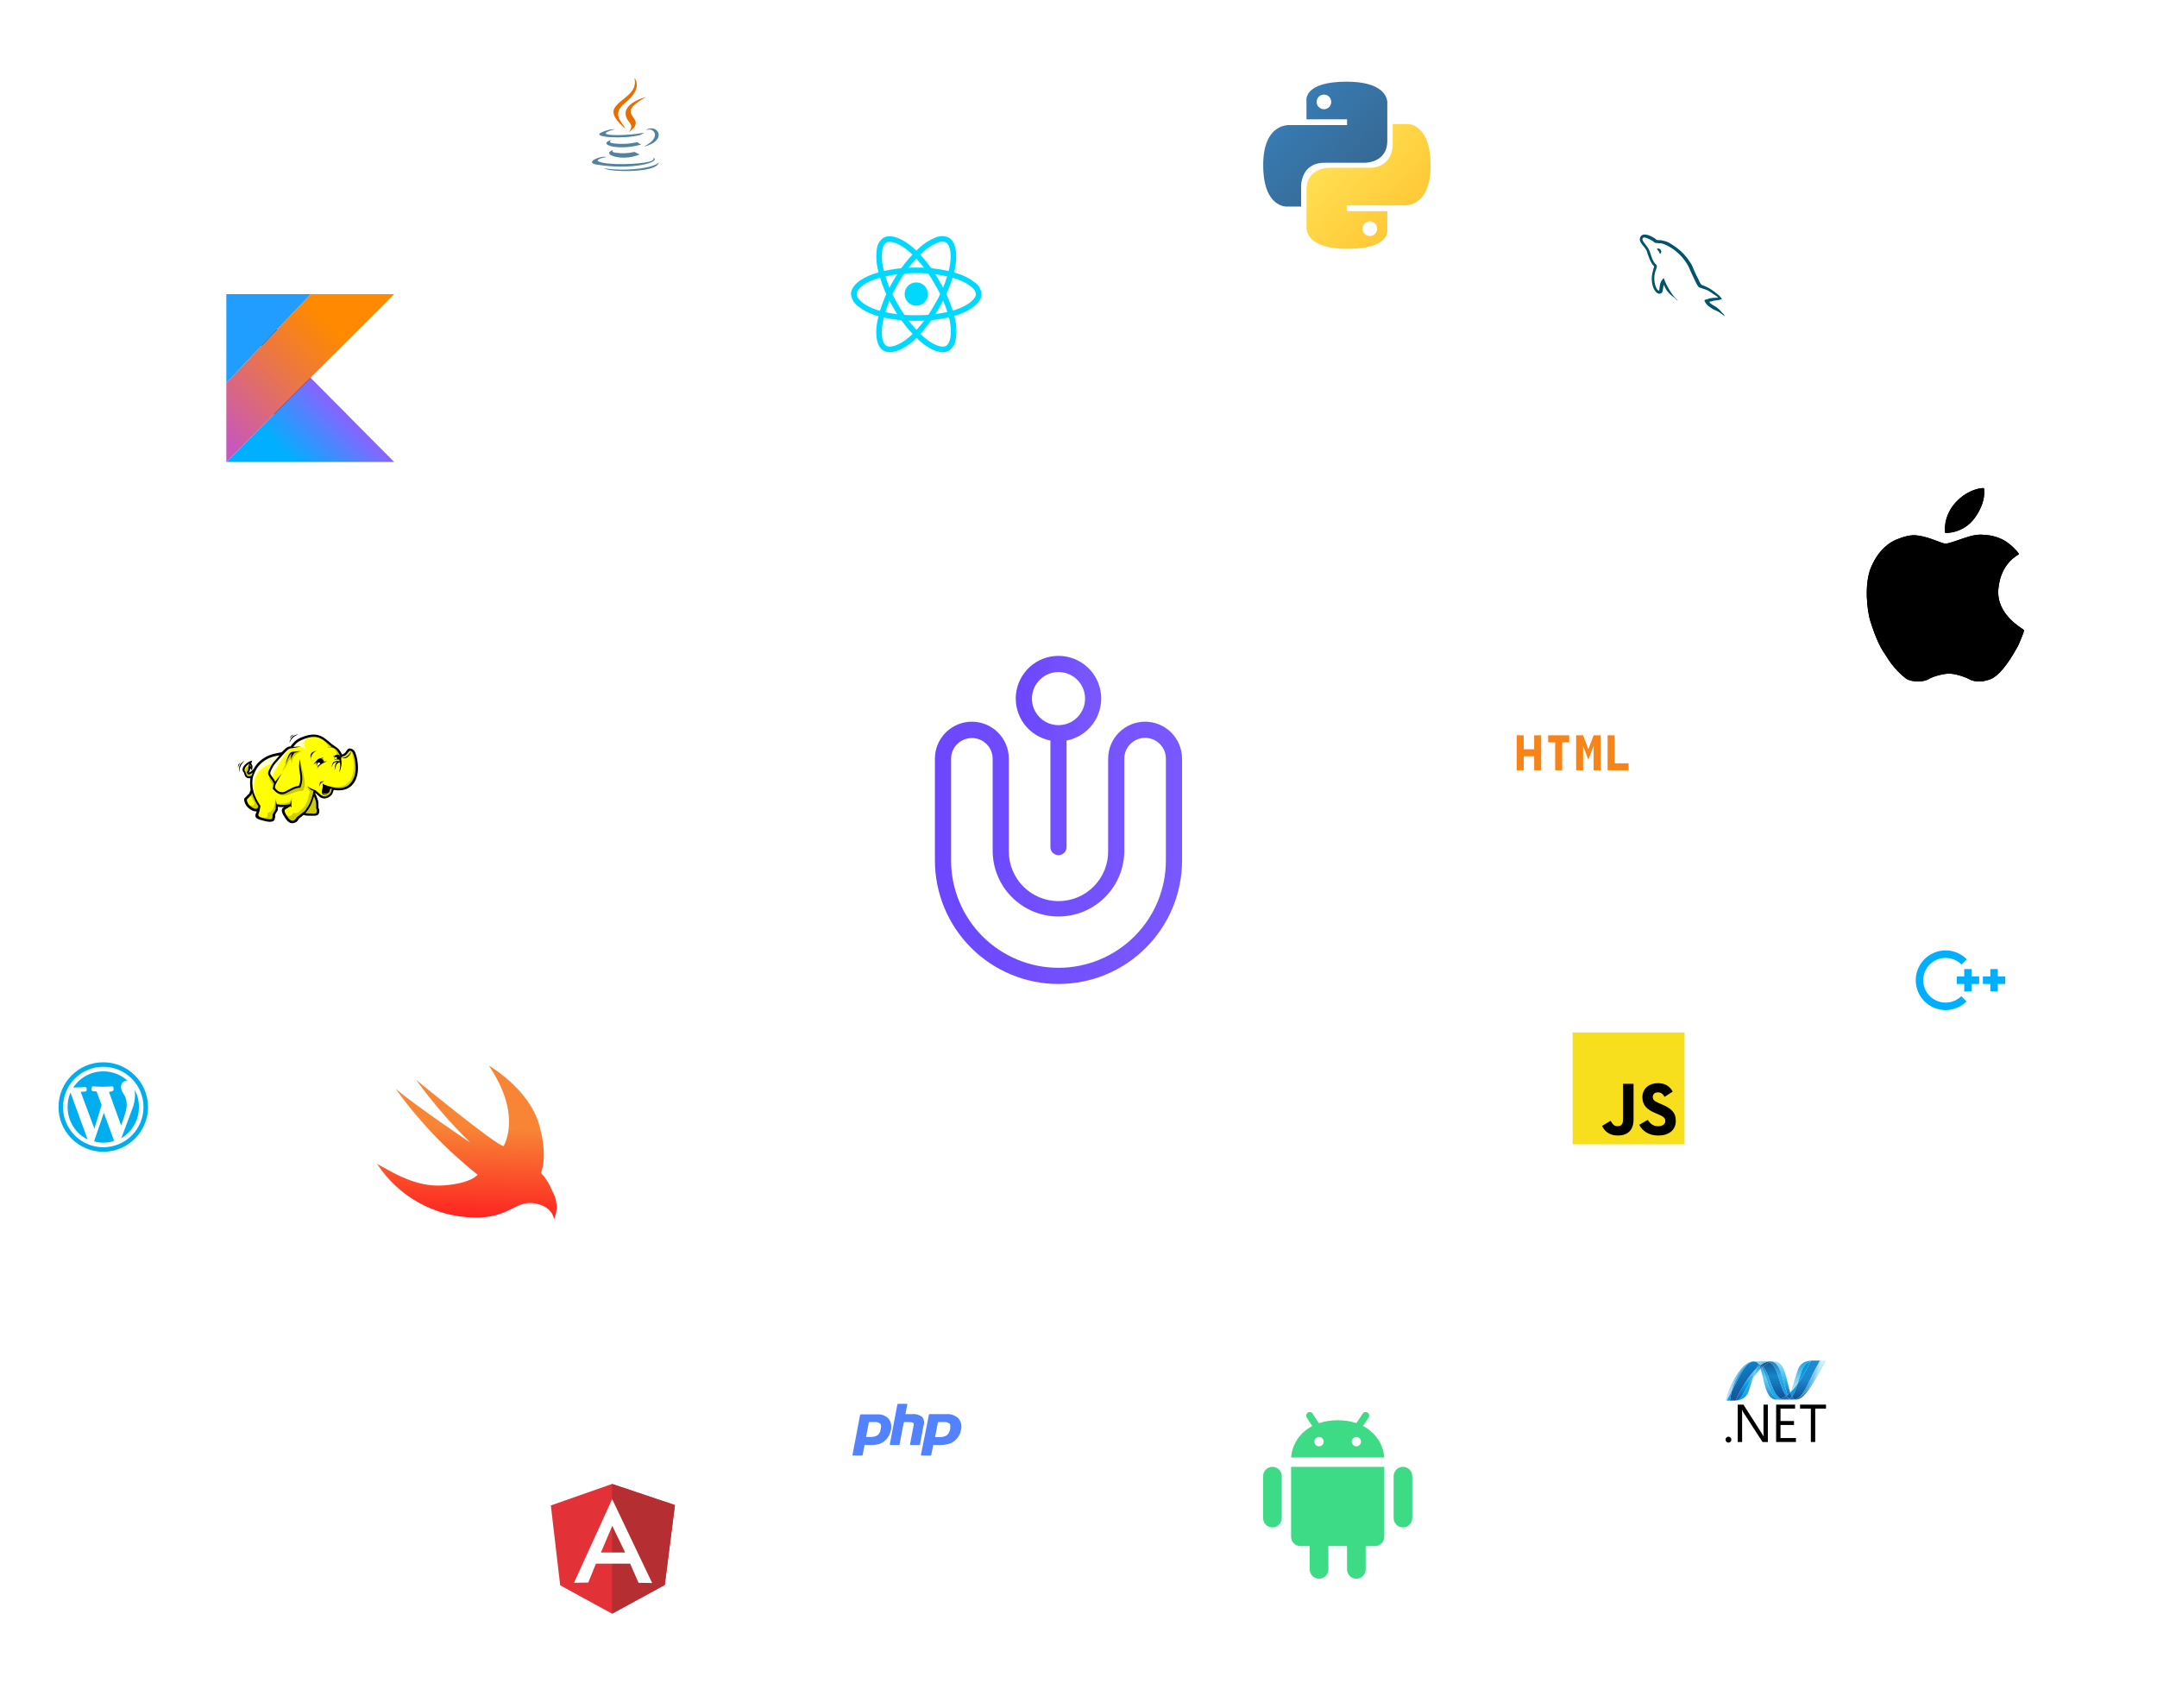 <svg width="610" height="483" viewBox="0 0 610 483" fill="none" xmlns="http://www.w3.org/2000/svg">
<g filter="url(#filter0_d_10_1011)">
<rect x="208.498" y="141.217" width="181.404" height="181.404" rx="36" fill="white"/>
</g>
<path d="M323.836 204.134C321.065 204.137 318.408 205.24 316.449 207.199C314.49 209.159 313.388 211.816 313.385 214.587V240.621C313.414 242.484 313.073 244.334 312.38 246.064C311.688 247.794 310.658 249.368 309.351 250.696C308.044 252.024 306.486 253.079 304.767 253.798C303.049 254.518 301.204 254.889 299.341 254.889C297.478 254.889 295.633 254.518 293.915 253.798C292.196 253.079 290.638 252.024 289.331 250.696C288.024 249.368 286.995 247.794 286.302 246.064C285.609 244.334 285.268 242.484 285.297 240.621V214.587C285.297 211.815 284.196 209.156 282.236 207.196C280.276 205.236 277.618 204.135 274.846 204.135C272.074 204.135 269.416 205.236 267.456 207.196C265.496 209.156 264.395 211.815 264.395 214.587V243.378C264.395 247.967 265.299 252.512 267.055 256.751C268.811 260.991 271.385 264.844 274.63 268.089C277.875 271.334 281.728 273.908 285.968 275.664C290.208 277.42 294.752 278.324 299.341 278.324C303.93 278.324 308.475 277.42 312.715 275.664C316.955 273.908 320.807 271.334 324.052 268.089C327.297 264.844 329.871 260.991 331.627 256.751C333.384 252.512 334.288 247.967 334.288 243.378V214.587C334.285 211.816 333.183 209.159 331.223 207.199C329.264 205.24 326.607 204.137 323.836 204.134ZM329.715 243.376C329.715 251.432 326.515 259.157 320.819 264.853C315.123 270.549 307.397 273.75 299.341 273.75C291.285 273.75 283.56 270.549 277.864 264.853C272.167 259.157 268.967 251.432 268.967 243.376V214.587C268.981 213.036 269.606 211.554 270.707 210.462C271.808 209.371 273.296 208.758 274.846 208.758C276.396 208.758 277.884 209.371 278.985 210.462C280.086 211.554 280.711 213.036 280.725 214.587V240.621C280.725 245.559 282.686 250.294 286.177 253.785C289.669 257.277 294.404 259.238 299.341 259.238C304.279 259.238 309.014 257.277 312.505 253.785C315.996 250.294 317.957 245.559 317.957 240.621V214.587C317.957 213.028 318.577 211.532 319.679 210.43C320.782 209.327 322.277 208.708 323.836 208.708C325.396 208.708 326.891 209.327 327.993 210.43C329.096 211.532 329.715 213.028 329.715 214.587V243.376Z" fill="url(#paint0_linear_10_1011)"/>
<path d="M297.055 209.463V239.604C297.055 240.21 297.295 240.792 297.724 241.22C298.153 241.649 298.734 241.89 299.341 241.89C299.947 241.89 300.529 241.649 300.957 241.22C301.386 240.792 301.627 240.21 301.627 239.604V209.463C304.579 208.894 307.213 207.246 309.014 204.839C310.816 202.433 311.656 199.441 311.37 196.449C311.084 193.456 309.694 190.678 307.469 188.656C305.245 186.634 302.347 185.513 299.341 185.513C296.335 185.513 293.436 186.634 291.212 188.656C288.988 190.678 287.597 193.456 287.311 196.449C287.026 199.441 287.866 202.433 289.667 204.839C291.469 207.246 294.103 208.894 297.055 209.463ZM299.341 190.091C300.826 190.091 302.279 190.531 303.514 191.357C304.75 192.182 305.712 193.355 306.281 194.728C306.85 196.101 306.998 197.611 306.708 199.068C306.418 200.525 305.703 201.864 304.652 202.915C303.602 203.965 302.263 204.68 300.806 204.97C299.349 205.26 297.838 205.111 296.466 204.543C295.093 203.974 293.92 203.011 293.095 201.776C292.269 200.54 291.829 199.088 291.829 197.602C291.831 195.611 292.623 193.701 294.032 192.293C295.44 190.885 297.349 190.093 299.341 190.091Z" fill="url(#paint1_linear_10_1011)"/>
<g filter="url(#filter1_d_10_1011)">
<rect x="496.423" y="110.631" width="107.577" height="109.686" rx="30" fill="white"/>
</g>
<g filter="url(#filter2_d_10_1011)">
<rect x="36.586" y="56.843" width="101.249" height="100.194" rx="30" fill="white"/>
</g>
<g filter="url(#filter3_d_10_1011)">
<rect x="82.991" y="274.106" width="97.03" height="97.03" rx="30" fill="white"/>
</g>
<g filter="url(#filter4_d_10_1011)">
<rect x="229.591" y="377.464" width="53.788" height="53.788" rx="15" fill="white"/>
</g>
<g filter="url(#filter5_d_10_1011)">
<rect x="6" y="289.926" width="46.406" height="46.406" rx="13" fill="white"/>
</g>
<g filter="url(#filter6_d_10_1011)">
<rect x="57.679" y="192.896" width="53.788" height="53.788" rx="15" fill="white"/>
</g>
<g filter="url(#filter7_d_10_1011)">
<rect x="153.654" y="13.602" width="45.351" height="44.296" rx="12" fill="white"/>
</g>
<g filter="url(#filter8_d_10_1011)">
<rect x="420.487" y="189.732" width="47.46" height="46.406" rx="14" fill="white"/>
</g>
<g filter="url(#filter9_d_10_1011)">
<rect x="531.228" y="254.067" width="46.406" height="46.406" rx="14" fill="white"/>
</g>
<g filter="url(#filter10_d_10_1011)">
<rect x="478.494" y="372.19" width="47.46" height="47.46" rx="14" fill="white"/>
</g>
<g filter="url(#filter11_d_10_1011)">
<rect x="329.785" y="373.245" width="97.03" height="98.085" rx="22" fill="white"/>
</g>
<g filter="url(#filter12_d_10_1011)">
<rect x="336.113" y="2" width="89.647" height="89.647" rx="18" fill="white"/>
</g>
<g filter="url(#filter13_d_10_1011)">
<rect x="227.481" y="50.515" width="63.28" height="64.335" rx="14" fill="white"/>
</g>
<g filter="url(#filter14_d_10_1011)">
<rect x="455.291" y="57.898" width="41.132" height="40.078" rx="9" fill="white"/>
</g>
<g filter="url(#filter15_d_10_1011)">
<rect x="426.815" y="274.106" width="66.444" height="66.444" rx="15" fill="white"/>
</g>
<g filter="url(#filter16_d_10_1011)">
<rect x="138.889" y="402.776" width="69.609" height="69.609" rx="15" fill="white"/>
</g>
<path d="M362.48 429.408C362.48 430.107 362.202 430.778 361.707 431.272C361.213 431.767 360.542 432.045 359.843 432.045C359.144 432.045 358.473 431.767 357.978 431.272C357.484 430.778 357.206 430.107 357.206 429.408V417.543C357.206 416.844 357.484 416.173 357.978 415.679C358.473 415.184 359.144 414.906 359.843 414.906C360.542 414.906 361.213 415.184 361.707 415.679C362.202 416.173 362.48 416.844 362.48 417.543V429.408Z" fill="#3DDB85"/>
<path d="M399.393 429.408C399.393 430.107 399.115 430.778 398.621 431.272C398.126 431.767 397.456 432.045 396.756 432.045C396.057 432.045 395.386 431.767 394.892 431.272C394.398 430.778 394.12 430.107 394.12 429.408V417.543C394.12 416.844 394.398 416.173 394.892 415.679C395.386 415.184 396.057 414.906 396.756 414.906C397.456 414.906 398.126 415.184 398.621 415.679C399.115 416.173 399.393 416.844 399.393 417.543V429.408Z" fill="#3DDB85"/>
<path d="M375.663 443.909C375.663 444.608 375.385 445.278 374.891 445.773C374.396 446.267 373.726 446.545 373.026 446.545C372.327 446.545 371.656 446.267 371.162 445.773C370.667 445.278 370.39 444.608 370.39 443.909V432.043C370.39 431.344 370.667 430.673 371.162 430.179C371.656 429.685 372.327 429.407 373.026 429.407C373.726 429.407 374.396 429.685 374.891 430.179C375.385 430.673 375.663 431.344 375.663 432.043V443.909Z" fill="#3DDB85"/>
<path d="M386.21 443.909C386.21 444.608 385.932 445.278 385.437 445.773C384.943 446.267 384.272 446.545 383.573 446.545C382.874 446.545 382.203 446.267 381.709 445.773C381.214 445.278 380.936 444.608 380.936 443.909V432.043C380.936 431.344 381.214 430.673 381.709 430.179C382.203 429.685 382.874 429.407 383.573 429.407C384.272 429.407 384.943 429.685 385.437 430.179C385.932 430.673 386.21 431.344 386.21 432.043V443.909Z" fill="#3DDB85"/>
<path d="M365.116 414.906V434.68C365.116 435.379 365.394 436.05 365.888 436.544C366.383 437.039 367.054 437.317 367.753 437.317H388.846C389.546 437.317 390.216 437.039 390.711 436.544C391.205 436.05 391.483 435.379 391.483 434.68V414.906H365.116Z" fill="#3DDB85"/>
<path d="M378.3 401.722C370.39 401.722 365.571 406.527 365.116 412.268H391.483C391.027 406.527 386.21 401.722 378.3 401.722ZM373.026 409.102C372.677 409.102 372.341 408.963 372.094 408.716C371.847 408.468 371.708 408.133 371.708 407.783C371.708 407.434 371.847 407.098 372.094 406.851C372.341 406.604 372.677 406.465 373.026 406.465C373.376 406.465 373.711 406.604 373.958 406.851C374.206 407.098 374.345 407.434 374.345 407.783C374.345 408.133 374.206 408.468 373.958 408.716C373.711 408.963 373.376 409.102 373.026 409.102ZM383.573 409.102C383.223 409.102 382.888 408.963 382.641 408.716C382.394 408.468 382.255 408.133 382.255 407.783C382.255 407.434 382.394 407.098 382.641 406.851C382.888 406.604 383.223 406.465 383.573 406.465C383.923 406.465 384.258 406.604 384.505 406.851C384.752 407.098 384.891 407.434 384.891 407.783C384.891 408.133 384.752 408.468 384.505 408.716C384.258 408.963 383.923 409.102 383.573 409.102Z" fill="#3DDB85"/>
<path d="M386.21 400.403L384.013 403.698" stroke="#3DDB85" stroke-width="2" stroke-linecap="round"/>
<path d="M370.39 400.403L372.147 403.148" stroke="#3DDB85" stroke-width="2" stroke-linecap="round"/>
<g clip-path="url(#clip0_10_1011)">
<g clip-path="url(#clip1_10_1011)">
<path d="M98.007 117.21H74.007V93.21H98.007L86.007 105.21L98.007 117.21Z" fill="black"/>
</g>
<path d="M87.836 83.21L64.007 108.269V130.67L87.802 106.834L111.468 83.21H87.836Z" fill="url(#paint2_linear_10_1011)"/>
<path d="M64.008 130.67L87.802 106.834L111.468 130.67H64.008Z" fill="url(#paint3_linear_10_1011)"/>
<path d="M64.007 83.21H87.836L64.007 108.269V83.21Z" fill="url(#paint4_linear_10_1011)"/>
</g>
<g clip-path="url(#clip2_10_1011)">
<path d="M444.745 292.035H476.385V323.675H444.745V292.035Z" fill="#F7DF1E"/>
<path d="M453.064 318.476L455.485 317.011C455.952 317.839 456.377 318.54 457.397 318.54C458.374 318.54 458.99 318.157 458.99 316.671V306.561H461.963V316.713C461.963 319.792 460.158 321.194 457.524 321.194C455.146 321.194 453.765 319.962 453.064 318.476" fill="black"/>
<path d="M463.578 318.157L465.999 316.756C466.636 317.797 467.465 318.561 468.93 318.561C470.162 318.561 470.948 317.945 470.948 317.096C470.948 316.076 470.141 315.715 468.781 315.12L468.038 314.802C465.893 313.889 464.47 312.742 464.47 310.32C464.47 308.09 466.169 306.391 468.824 306.391C470.714 306.391 472.074 307.05 473.051 308.77L470.735 310.257C470.226 309.344 469.674 308.983 468.824 308.983C467.953 308.983 467.401 309.535 467.401 310.257C467.401 311.149 467.953 311.51 469.227 312.062L469.971 312.381C472.498 313.464 473.921 314.568 473.921 317.053C473.921 319.729 471.819 321.195 468.994 321.195C466.233 321.195 464.449 319.878 463.578 318.158" fill="black"/>
</g>
<g clip-path="url(#clip3_10_1011)">
<path d="M380.735 23.106C368.716 23.106 369.466 28.339 369.466 28.339L369.48 33.761H380.95V35.388H364.924C364.924 35.388 357.233 34.512 357.233 46.687C357.233 58.863 363.946 58.431 363.946 58.431H367.952V52.781C367.952 52.781 367.736 46.042 374.558 46.042H385.934C385.934 46.042 392.326 46.145 392.326 39.84V29.416C392.326 29.416 393.296 23.106 380.735 23.106ZM374.411 26.752C374.682 26.752 374.95 26.805 375.201 26.909C375.451 27.013 375.679 27.166 375.87 27.358C376.062 27.551 376.214 27.779 376.318 28.031C376.421 28.282 376.474 28.552 376.474 28.824C376.474 29.096 376.421 29.365 376.318 29.617C376.214 29.868 376.062 30.097 375.87 30.289C375.679 30.481 375.451 30.634 375.201 30.738C374.95 30.842 374.682 30.895 374.411 30.895C374.14 30.895 373.871 30.842 373.621 30.738C373.37 30.634 373.143 30.481 372.951 30.289C372.76 30.097 372.608 29.868 372.504 29.617C372.4 29.365 372.347 29.096 372.347 28.824C372.347 28.552 372.4 28.282 372.504 28.031C372.608 27.779 372.76 27.551 372.951 27.358C373.143 27.166 373.37 27.013 373.621 26.909C373.871 26.805 374.14 26.752 374.411 26.752Z" fill="url(#paint5_linear_10_1011)"/>
<path d="M381.077 70.391C393.096 70.391 392.345 65.158 392.345 65.158L392.332 59.737H380.862V58.109H396.887C396.887 58.109 404.579 58.985 404.579 46.81C404.579 34.635 397.866 35.066 397.866 35.066H393.859V40.716C393.859 40.716 394.075 47.455 387.253 47.455H375.877C375.877 47.455 369.486 47.352 369.486 53.657V64.082C369.486 64.082 368.515 70.391 381.076 70.391H381.077ZM387.401 66.746C387.13 66.746 386.862 66.692 386.611 66.588C386.361 66.484 386.133 66.332 385.941 66.139C385.75 65.947 385.598 65.718 385.494 65.467C385.391 65.216 385.337 64.946 385.338 64.674C385.337 64.402 385.39 64.132 385.494 63.881C385.598 63.629 385.75 63.401 385.941 63.209C386.133 63.016 386.361 62.864 386.611 62.76C386.861 62.656 387.13 62.602 387.401 62.602C387.672 62.602 387.94 62.656 388.191 62.76C388.441 62.864 388.669 63.016 388.861 63.209C389.052 63.401 389.204 63.629 389.308 63.881C389.411 64.132 389.465 64.402 389.464 64.674C389.465 64.946 389.411 65.215 389.308 65.467C389.204 65.718 389.052 65.947 388.861 66.139C388.669 66.332 388.441 66.484 388.191 66.588C387.94 66.692 387.672 66.746 387.401 66.745V66.746Z" fill="url(#paint6_linear_10_1011)"/>
</g>
<g clip-path="url(#clip4_10_1011)">
<path d="M561.035 138.08C560.919 137.95 556.729 138.131 553.083 142.089C549.437 146.042 549.998 150.578 550.08 150.694C550.162 150.81 555.279 150.991 558.545 146.391C561.811 141.791 561.151 138.214 561.035 138.08ZM572.37 178.21C572.206 177.881 564.418 173.989 565.143 166.506C565.868 159.019 570.872 156.967 570.95 156.744C571.029 156.522 568.908 154.042 566.661 152.787C565.011 151.902 563.185 151.395 561.316 151.303C560.946 151.292 559.664 150.978 557.027 151.699C555.289 152.175 551.373 153.714 550.296 153.776C549.215 153.837 546 151.99 542.542 151.501C540.329 151.074 537.983 151.949 536.303 152.623C534.627 153.293 531.44 155.202 529.21 160.274C526.98 165.343 528.146 173.373 528.981 175.87C529.815 178.364 531.118 182.451 533.335 185.433C535.305 188.799 537.918 191.135 539.009 191.928C540.1 192.722 543.178 193.248 545.312 192.157C547.029 191.104 550.128 190.499 551.352 190.543C552.573 190.587 554.981 191.07 557.447 192.386C559.4 193.06 561.247 192.78 563.097 192.027C564.948 191.271 567.626 188.405 570.752 182.594C571.939 179.892 572.479 178.432 572.37 178.21Z" fill="black"/>
<path d="M561.035 138.08C560.919 137.95 556.729 138.131 553.083 142.089C549.437 146.042 549.998 150.578 550.08 150.694C550.162 150.81 555.279 150.991 558.545 146.391C561.811 141.791 561.151 138.214 561.035 138.08ZM572.37 178.21C572.206 177.881 564.418 173.989 565.143 166.506C565.868 159.019 570.872 156.967 570.95 156.744C571.029 156.522 568.908 154.042 566.661 152.787C565.011 151.902 563.185 151.395 561.316 151.303C560.946 151.292 559.664 150.978 557.027 151.699C555.289 152.175 551.373 153.714 550.296 153.776C549.215 153.837 546 151.99 542.542 151.501C540.329 151.074 537.983 151.949 536.303 152.623C534.627 153.293 531.44 155.202 529.21 160.274C526.98 165.343 528.146 173.373 528.981 175.87C529.815 178.364 531.118 182.451 533.335 185.433C535.305 188.799 537.918 191.135 539.009 191.928C540.1 192.722 543.178 193.248 545.312 192.157C547.029 191.104 550.128 190.499 551.352 190.543C552.573 190.587 554.981 191.07 557.447 192.386C559.4 193.06 561.247 192.78 563.097 192.027C564.948 191.271 567.626 188.405 570.752 182.594C571.939 179.892 572.479 178.432 572.37 178.21Z" fill="black"/>
</g>
<g clip-path="url(#clip5_10_1011)">
<path d="M456.609 215.901V207.991H454.632V217.879H460.564V215.901H456.609Z" fill="#F88316"/>
<path d="M452.654 207.991H450.677L449.194 211.946L447.711 207.991H445.733V217.879H447.711V210.957L449.194 214.913L450.677 210.957V217.879H452.654V207.991Z" fill="#F88316"/>
<path d="M437.823 209.969H439.801V217.879H441.778V209.969H443.756V207.991H437.823V209.969Z" fill="#F88316"/>
<path d="M433.868 207.991V211.946H430.902V207.991H428.924V217.879H430.902V213.924H433.868V217.879H435.846V207.991H433.868Z" fill="#F88316"/>
</g>
<path d="M138.237 301.408C138.237 301.408 149.507 307.85 152.456 318.085C155.113 327.33 152.985 331.742 152.985 331.742C154.344 333.223 155.415 334.944 156.143 336.818C156.874 338.021 157.303 339.384 157.395 340.789C157.487 342.195 157.237 343.601 156.669 344.89C156.669 344.89 156.487 341.119 150.868 340.338C145.718 339.613 143.845 344.627 134.01 344.384C128.56 344.28 123.218 342.845 118.45 340.203C113.683 337.561 109.633 333.793 106.656 329.228C111.461 331.849 117.757 335.919 125.597 335.293C133.437 334.668 135.074 332.259 135.074 332.259C126.261 325.285 118.461 317.12 111.896 307.999C118.059 313.156 133.326 323.42 132.971 323.159C127.387 317.702 122.277 311.78 117.699 305.456C117.699 305.456 140.604 324.288 142.448 324.169C143.206 322.608 147.123 314.529 138.235 301.406L138.237 301.408Z" fill="url(#paint7_linear_10_1011)"/>
<path d="M259.122 86.471C260.942 86.471 262.417 84.996 262.417 83.175C262.417 81.355 260.942 79.879 259.122 79.879C257.301 79.879 255.826 81.355 255.826 83.175C255.826 84.996 257.301 86.471 259.122 86.471Z" fill="#00D8FF"/>
<path d="M259.122 90.732C255.16 90.828 251.209 90.294 247.415 89.15C245.662 88.595 244.028 87.719 242.594 86.569C242.046 86.176 241.591 85.669 241.258 85.083C240.925 84.498 240.723 83.847 240.665 83.175C240.665 80.996 243.059 78.861 247.069 77.463C250.965 76.225 255.035 75.625 259.122 75.686C263.154 75.63 267.169 76.219 271.016 77.431C272.704 77.969 274.283 78.802 275.68 79.891C276.218 80.266 276.667 80.755 276.995 81.322C277.323 81.89 277.522 82.522 277.578 83.175C277.578 85.44 274.902 87.736 270.591 89.162C266.871 90.269 263.003 90.798 259.122 90.732ZM259.122 77.263C255.212 77.21 251.318 77.781 247.587 78.953C243.896 80.241 242.242 82.002 242.242 83.171C242.242 84.395 244.02 86.318 247.925 87.654C251.554 88.743 255.333 89.249 259.122 89.155C262.835 89.222 266.536 88.719 270.097 87.666C274.151 86.322 275.996 84.396 275.996 83.175C275.93 82.757 275.777 82.356 275.548 81.999C275.319 81.642 275.018 81.337 274.665 81.102C273.415 80.135 272.004 79.397 270.498 78.921C266.818 77.766 262.978 77.206 259.122 77.263Z" fill="#00D8FF"/>
<path d="M251.633 99.614C251.018 99.628 250.411 99.479 249.872 99.181C247.984 98.092 247.33 94.952 248.123 90.78C248.996 86.787 250.51 82.961 252.605 79.451C254.57 75.93 257.086 72.746 260.058 70.02C261.367 68.826 262.877 67.874 264.519 67.208C265.113 66.929 265.76 66.785 266.416 66.785C267.072 66.785 267.719 66.929 268.313 67.208C270.276 68.339 270.926 71.803 270.01 76.25C269.109 80.027 267.635 83.643 265.638 86.972C263.742 90.452 261.305 93.608 258.419 96.323C257.062 97.564 255.487 98.542 253.774 99.209C253.089 99.464 252.365 99.6 251.633 99.614ZM253.971 80.234C251.972 83.595 250.522 87.253 249.673 91.07C248.944 94.913 249.644 97.224 250.662 97.812C251.716 98.422 254.277 97.843 257.385 95.127C260.141 92.526 262.467 89.505 264.276 86.176C266.189 82.993 267.603 79.536 268.47 75.924C269.332 71.739 268.587 69.176 267.53 68.567C267.134 68.415 266.71 68.347 266.286 68.367C265.862 68.387 265.447 68.495 265.067 68.684C263.606 69.287 262.263 70.143 261.099 71.213C258.26 73.824 255.857 76.872 253.98 80.242L253.971 80.234Z" fill="#00D8FF"/>
<path d="M266.606 99.631C264.819 99.631 262.551 98.55 260.188 96.519C257.165 93.767 254.606 90.546 252.612 86.978C250.543 83.516 249.041 79.746 248.163 75.81C247.783 74.078 247.712 72.293 247.955 70.537C248.011 69.885 248.21 69.254 248.536 68.687C248.863 68.121 249.31 67.633 249.846 67.258C251.806 66.123 255.132 67.29 258.527 70.303C261.349 72.969 263.745 76.052 265.633 79.445C267.7 82.825 269.218 86.513 270.128 90.37C270.525 92.165 270.587 94.018 270.309 95.836C270.243 96.506 270.033 97.154 269.693 97.735C269.353 98.317 268.891 98.818 268.339 99.204C267.81 99.498 267.211 99.645 266.606 99.631ZM253.976 86.184C255.89 89.594 258.334 92.677 261.216 95.319C264.181 97.87 266.533 98.418 267.544 97.824C268.599 97.211 269.377 94.709 268.575 90.66C267.697 86.978 266.242 83.458 264.263 80.23C262.462 76.984 260.175 74.031 257.48 71.477C254.285 68.64 251.693 68.005 250.637 68.617C250.308 68.885 250.037 69.217 249.843 69.595C249.649 69.972 249.536 70.385 249.509 70.808C249.3 72.374 249.368 73.966 249.711 75.508C250.555 79.272 251.996 82.877 253.977 86.187L253.976 86.184Z" fill="#00D8FF"/>
<g clip-path="url(#clip6_10_1011)">
<path d="M554.649 281.782C553.756 282.659 552.624 283.253 551.394 283.486C550.165 283.72 548.894 283.584 547.741 283.096C546.589 282.607 545.608 281.788 544.921 280.741C544.234 279.695 543.874 278.468 543.884 277.217C543.894 275.965 544.276 274.745 544.98 273.71C545.684 272.676 546.679 271.873 547.839 271.403C548.999 270.934 550.273 270.82 551.498 271.074C552.724 271.328 553.846 271.94 554.724 272.833L556.215 271.342C555.042 270.154 553.544 269.341 551.909 269.006C550.275 268.67 548.577 268.826 547.032 269.455C545.486 270.084 544.162 271.157 543.226 272.539C542.29 273.921 541.785 275.549 541.775 277.217C541.764 278.886 542.249 280.52 543.167 281.914C544.085 283.307 545.396 284.397 546.934 285.045C548.472 285.693 550.167 285.871 551.806 285.556C553.444 285.241 554.953 284.447 556.14 283.274L554.649 281.782Z" fill="#00AFFF"/>
<path d="M557.595 274.106H555.485V276.215H553.376V278.325H555.485V280.434H557.595V278.325H559.704V276.215H557.595V274.106Z" fill="#00AFFF"/>
<path d="M562.868 274.106H564.977V276.215H567.087V278.325H564.977V280.434H562.868V278.325H560.759V276.215H562.868V274.106Z" fill="#00AFFF"/>
</g>
<g clip-path="url(#clip7_10_1011)">
<path d="M485.85 84.217C484.543 84.185 483.531 84.313 482.681 84.665C482.436 84.762 482.044 84.762 482.012 85.066C482.142 85.194 482.159 85.403 482.273 85.579C482.469 85.899 482.812 86.332 483.122 86.556C483.465 86.812 483.808 87.068 484.167 87.293C484.804 87.677 485.523 87.901 486.144 88.286C486.503 88.51 486.862 88.799 487.222 89.039C487.401 89.167 487.515 89.375 487.744 89.455V89.407C487.63 89.263 487.597 89.055 487.483 88.895C487.32 88.734 487.156 88.59 486.993 88.43C486.519 87.805 485.931 87.261 485.294 86.812C484.772 86.46 483.628 85.979 483.416 85.386C483.416 85.386 483.4 85.371 483.384 85.355C483.743 85.322 484.167 85.194 484.51 85.098C485.066 84.954 485.572 84.986 486.144 84.842C486.405 84.778 486.666 84.698 486.928 84.618V84.473C486.634 84.185 486.421 83.801 486.111 83.528C485.278 82.823 484.363 82.135 483.416 81.558C482.91 81.237 482.256 81.029 481.718 80.757C481.522 80.661 481.195 80.613 481.081 80.453C480.787 80.1 480.623 79.636 480.411 79.219C479.938 78.338 479.48 77.361 479.072 76.432C478.778 75.807 478.598 75.182 478.239 74.606C476.557 71.882 474.727 70.232 471.918 68.614C471.314 68.278 470.595 68.134 469.828 67.958C469.42 67.942 469.011 67.909 468.603 67.893C468.342 67.781 468.08 67.477 467.852 67.333C466.921 66.756 464.52 65.507 463.834 67.157C463.393 68.198 464.487 69.223 464.863 69.752C465.141 70.12 465.5 70.537 465.696 70.953C465.81 71.225 465.843 71.514 465.957 71.802C466.219 72.507 466.463 73.292 466.806 73.949C466.986 74.285 467.182 74.638 467.411 74.942C467.541 75.118 467.77 75.198 467.819 75.487C467.591 75.807 467.574 76.288 467.443 76.688C466.855 78.498 467.084 80.741 467.917 82.07C468.178 82.471 468.799 83.352 469.632 83.016C470.367 82.727 470.204 81.814 470.416 81.013C470.465 80.821 470.432 80.693 470.53 80.565V80.597C470.759 81.045 470.987 81.478 471.2 81.926C471.706 82.711 472.588 83.528 473.323 84.073C473.715 84.361 474.025 84.858 474.515 85.034V84.986H474.482C474.384 84.842 474.237 84.778 474.107 84.665C473.813 84.377 473.486 84.025 473.258 83.704C472.572 82.807 471.967 81.814 471.428 80.789C471.167 80.292 470.938 79.748 470.726 79.251C470.628 79.059 470.628 78.77 470.465 78.674C470.22 79.027 469.861 79.331 469.681 79.764C469.371 80.453 469.338 81.302 469.224 82.183C469.158 82.199 469.191 82.183 469.158 82.215C468.636 82.086 468.456 81.558 468.26 81.109C467.77 79.972 467.688 78.146 468.113 76.832C468.227 76.496 468.717 75.439 468.521 75.118C468.423 74.814 468.097 74.638 467.917 74.397C467.705 74.093 467.476 73.709 467.329 73.372C466.937 72.475 466.741 71.482 466.316 70.585C466.12 70.168 465.778 69.736 465.5 69.351C465.19 68.919 464.847 68.614 464.602 68.102C464.52 67.925 464.406 67.637 464.536 67.445C464.569 67.317 464.634 67.269 464.765 67.237C464.977 67.06 465.582 67.285 465.794 67.381C466.398 67.621 466.904 67.845 467.411 68.182C467.639 68.342 467.884 68.646 468.178 68.727H468.521C469.044 68.839 469.632 68.758 470.122 68.903C470.987 69.175 471.771 69.575 472.474 70.008C474.613 71.338 476.377 73.228 477.569 75.487C477.765 75.855 477.847 76.192 478.027 76.576C478.37 77.361 478.794 78.162 479.137 78.931C479.48 79.683 479.807 80.453 480.297 81.077C480.542 81.414 481.522 81.59 481.963 81.766C482.289 81.91 482.796 82.038 483.09 82.215C483.645 82.551 484.2 82.936 484.723 83.304C484.984 83.496 485.801 83.897 485.85 84.217Z" fill="#00546B"/>
<path d="M469.191 70.296C468.913 70.296 468.717 70.329 468.521 70.377V70.409H468.554C468.685 70.665 468.913 70.841 469.076 71.065C469.207 71.322 469.321 71.578 469.452 71.834C469.468 71.818 469.485 71.802 469.485 71.802C469.714 71.642 469.828 71.386 469.828 71.001C469.73 70.889 469.713 70.777 469.632 70.665C469.534 70.505 469.321 70.425 469.191 70.296Z" fill="#00546B"/>
</g>
<path d="M241.335 411.71H243.75C243.802 411.71 243.852 411.692 243.892 411.658C243.932 411.624 243.958 411.577 243.965 411.525L244.503 408.726H246.38C247.165 408.746 247.949 408.642 248.702 408.418C249.313 408.217 249.87 407.88 250.333 407.434C250.748 407.06 251.097 406.618 251.363 406.127C251.626 405.646 251.813 405.127 251.917 404.589C252.08 404.024 252.108 403.429 251.999 402.852C251.889 402.275 251.645 401.732 251.286 401.266C250.87 400.844 250.367 400.518 249.812 400.31C249.257 400.103 248.663 400.02 248.072 400.067H243.457C243.402 400.069 243.349 400.09 243.307 400.127C243.265 400.163 243.237 400.212 243.227 400.267L241.104 411.433C241.081 411.498 241.081 411.568 241.104 411.633C241.134 411.664 241.17 411.686 241.21 411.7C241.25 411.713 241.293 411.717 241.335 411.71ZM245.718 402.235H247.256C247.549 402.196 247.847 402.215 248.132 402.292C248.417 402.368 248.684 402.501 248.918 402.681C249.179 402.958 249.225 403.481 249.087 404.219C249.01 404.88 248.699 405.491 248.21 405.942C247.601 406.328 246.883 406.506 246.164 406.45H244.934L245.718 402.235ZM260.791 400.774C259.959 400.162 258.928 399.882 257.9 399.99H256.07L256.577 397.283C256.592 397.252 256.6 397.217 256.6 397.183C256.6 397.148 256.592 397.114 256.577 397.083C256.522 397.063 256.463 397.063 256.408 397.083H253.993C253.941 397.082 253.89 397.101 253.851 397.135C253.811 397.169 253.785 397.216 253.778 397.267L251.655 408.449C251.64 408.478 251.633 408.509 251.633 408.541C251.633 408.574 251.64 408.605 251.655 408.634C251.673 408.662 251.698 408.685 251.728 408.702C251.758 408.718 251.791 408.726 251.824 408.726H254.193C254.248 408.726 254.3 408.706 254.34 408.668C254.38 408.631 254.405 408.58 254.408 408.526L255.593 402.266H257.3C257.992 402.266 258.238 402.42 258.315 402.512C258.378 402.663 258.41 402.825 258.41 402.989C258.41 403.153 258.378 403.315 258.315 403.466L257.377 408.449C257.362 408.478 257.354 408.509 257.354 408.541C257.354 408.574 257.362 408.605 257.377 408.634C257.396 408.661 257.421 408.684 257.451 408.7C257.48 408.716 257.513 408.725 257.546 408.726H259.945C260.001 408.724 260.054 408.702 260.096 408.666C260.137 408.63 260.166 408.581 260.176 408.526L261.161 403.297C261.319 402.88 261.369 402.429 261.304 401.987C261.24 401.546 261.063 401.128 260.791 400.774ZM267.743 399.99H262.929C262.901 399.988 262.873 399.991 262.846 400C262.819 400.009 262.794 400.023 262.772 400.042C262.751 400.06 262.733 400.083 262.721 400.108C262.708 400.134 262.701 400.161 262.699 400.19L260.453 411.433C260.439 411.464 260.432 411.499 260.432 411.533C260.432 411.567 260.439 411.601 260.453 411.633C260.474 411.658 260.5 411.677 260.529 411.691C260.558 411.704 260.59 411.711 260.622 411.71H263.129C263.184 411.714 263.238 411.698 263.281 411.663C263.324 411.629 263.352 411.58 263.36 411.525L263.929 408.726H265.882C266.693 408.744 267.502 408.64 268.282 408.418C268.953 408.232 269.574 407.895 270.097 407.434C270.526 407.061 270.89 406.62 271.173 406.127C271.442 405.647 271.634 405.128 271.742 404.589C271.91 404.024 271.939 403.427 271.826 402.848C271.714 402.27 271.464 401.727 271.096 401.266C270.662 400.826 270.137 400.484 269.559 400.264C268.98 400.044 268.361 399.95 267.743 399.99ZM268.697 404.25C268.605 404.916 268.278 405.527 267.774 405.973C267.143 406.36 266.405 406.538 265.667 406.48H264.437L265.267 402.235H266.805C267.42 402.16 268.041 402.319 268.543 402.681C268.789 402.958 268.789 403.481 268.697 404.25Z" fill="#5282FF"/>
<g clip-path="url(#clip8_10_1011)">
<path d="M155.777 425.829L173.093 419.746L190.876 425.721L187.997 448.31L173.093 456.448L158.423 448.418L155.777 425.829Z" fill="#E23237"/>
<path d="M190.876 425.721L173.094 419.746V456.448L187.997 448.324L190.876 425.721Z" fill="#B52E31"/>
<path d="M173.121 424.031L162.331 447.701L166.362 447.634L168.528 442.294H178.208L180.579 447.701L184.432 447.769L173.121 424.031ZM173.148 431.615L176.795 439.131H169.94L173.148 431.615Z" fill="white"/>
</g>
<g clip-path="url(#clip9_10_1011)">
<path d="M173.487 42.421C173.487 42.421 172.508 43.006 174.184 43.204C176.213 43.442 177.251 43.408 179.487 42.973C179.487 42.973 180.075 43.352 180.896 43.68C175.883 45.888 169.549 43.552 173.487 42.421Z" fill="#5382A1"/>
<path d="M172.874 39.54C172.874 39.54 171.777 40.375 173.453 40.553C175.621 40.783 177.333 40.801 180.296 40.215C180.296 40.215 180.706 40.642 181.35 40.876C175.288 42.697 168.536 41.019 172.874 39.54Z" fill="#5382A1"/>
<path d="M178.04 34.651C179.275 36.113 177.715 37.428 177.715 37.428C177.715 37.428 180.852 35.764 179.411 33.68C178.066 31.737 177.034 30.771 182.62 27.442C182.62 27.442 173.852 29.693 178.04 34.651" fill="#E76F00"/>
<path d="M184.671 44.553C184.671 44.553 185.395 45.166 183.873 45.64C180.979 46.541 171.828 46.813 169.285 45.676C168.372 45.268 170.085 44.701 170.624 44.582C171.187 44.456 171.508 44.48 171.508 44.48C170.492 43.744 164.939 45.925 168.687 46.549C178.91 48.252 187.322 45.782 184.671 44.553Z" fill="#5382A1"/>
<path d="M173.958 36.554C173.958 36.554 169.303 37.69 172.309 38.103C173.579 38.278 176.109 38.238 178.467 38.035C180.393 37.868 182.327 37.513 182.327 37.513C182.327 37.513 181.648 37.812 181.157 38.157C176.43 39.434 167.298 38.84 169.927 37.533C172.15 36.429 173.958 36.554 173.958 36.554" fill="#5382A1"/>
<path d="M182.308 41.351C187.114 38.785 184.892 36.319 183.341 36.651C182.961 36.732 182.791 36.803 182.791 36.803C182.791 36.803 182.933 36.576 183.202 36.477C186.27 35.369 188.629 39.746 182.212 41.48C182.212 41.48 182.286 41.412 182.308 41.351Z" fill="#5382A1"/>
<path d="M179.411 22.067C179.411 22.067 182.073 24.803 176.887 29.009C172.729 32.384 175.939 34.308 176.885 36.506C174.458 34.256 172.677 32.275 173.872 30.431C175.626 27.724 180.485 26.412 179.411 22.067" fill="#E76F00"/>
<path d="M174.43 48.304C179.042 48.607 186.125 48.135 186.293 45.893C186.293 45.893 185.971 46.743 182.481 47.418C178.544 48.179 173.689 48.09 170.809 47.602C170.809 47.602 171.399 48.104 174.43 48.304" fill="#5382A1"/>
</g>
<g clip-path="url(#clip10_10_1011)">
<path d="M79.805 213.223L77.548 213.586L75.489 214.48L73.74 215.57L72.076 217.581L71.136 218.568L70.227 218.899L69.986 218.317L70.407 217.716L70.501 216.869L70.783 216.88L71.09 217.158L71.007 216.294L70.666 216.068L70.677 215.739L69.869 216.191L69.137 217.046L68.984 217.811L69.297 218.422L69.589 219.462L70.183 219.74L70.807 219.71L71.399 219.369L71.004 221.353L71.399 223.56L70.964 224.579L69.54 226.099L69.793 227.007L70.468 228.059L71.74 228.945L72.414 229.037L73.164 229.062L72.697 230.964L74.417 231.663L76.561 231.942L77.294 231.467L77.351 230.182L78.169 228.841L78.225 227.779L80.2 227.919L82.033 227.751L80.2 228.841L80.51 230.154L81.667 231.942L82.795 232.417L83.698 232.054L84.064 231.327L85.954 229.903L86.321 230.21L89.283 230.322L89.875 229.847L89.931 229.008L89.734 228.645L89.593 226.382L88.606 224.426L88.775 223.56L89.368 223.868L91.032 225.404L91.85 225.46L92.752 225.097L93.655 224.426L94.106 222.974L96.758 223.141L98.366 222.527L99.663 221.325L100.594 219.593L100.82 217.553L100.622 215.178L100.115 213.055L99.607 212.385L98.902 212.161L97.661 213.502L96.532 213.893L95.545 212.273L94.558 211.379L94.022 211.044L91.878 209.283L90.157 208.361L88.436 208.222L86.434 208.557L84.685 209.199L83.472 210.177L82.513 211.323L81.526 211.602L79.805 213.223" fill="#FFFF00"/>
<path d="M73.26 218.265C71.327 220.498 71.757 223.207 72.292 225.86C72.007 225.145 71.721 224.429 71.435 223.714L71.118 221.746C71.149 221.075 71.179 220.405 71.209 219.734L72.021 217.811L73.24 216.022L75.136 214.458L77.213 213.608L79.651 213.295L77.394 215.844C75.581 216.426 74.513 216.818 73.26 218.265" fill="#FFFFCC"/>
<path d="M82.36 211.461C81.016 212.76 80.282 213.74 79.427 215.26C78.815 216.348 78.129 217.395 77.486 218.468C77.161 219.011 77.13 219.466 77.033 220.092L76.085 218.974C76.235 218.527 76.386 218.08 76.536 217.632L78.071 214.905L81.322 211.73C81.668 211.64 82.014 211.551 82.36 211.461Z" fill="#FFFFCC"/>
<path d="M88.996 208.242C87.92 208.641 86.133 208.773 86.009 209.996C85.921 210.865 86.075 211.302 86.604 212.222C85.298 210.883 84.975 211.09 82.45 211.506L83.534 209.986L85.43 208.823L87.868 208.286L88.997 208.242" fill="#FFFFCC"/>
<path d="M91.966 224.792C92.325 225.011 92.317 225.17 92.257 225.32C92.54 225.208 92.822 225.096 93.105 224.984L93.654 224.254L94.062 223.213L93.541 222.825L91.264 223.113C91.207 223.265 91.151 223.417 91.094 223.569C91.11 223.784 91.127 224.001 91.143 224.216C91.215 224.344 91.288 224.472 91.361 224.6C91.474 224.656 91.587 224.712 91.7 224.768C91.789 224.776 91.878 224.784 91.966 224.792Z" fill="#CCCC00"/>
<path d="M91.754 220.935C90.613 221.261 90.622 221.351 90.285 222.473C90.73 221.766 91.059 221.409 91.754 220.935Z" fill="#CCCC00"/>
<path d="M99.344 212.541C99.142 212.634 98.944 212.679 98.817 212.862C98.544 213.258 98.31 213.591 97.858 213.869C97.631 214.009 97.396 214.1 97.155 214.174C96.954 214.236 96.834 214.181 96.664 214.302C96.765 214.319 96.866 214.337 96.967 214.354H97.635L98.459 213.851L98.944 213.347L99.344 212.541Z" fill="#CCCC00"/>
<path d="M81.161 215.05C80.712 216.267 80.32 217.311 79.64 218.413C80.511 217.482 81.04 216.692 81.539 215.64C81.733 215.231 81.77 214.752 82.31 214.93C82.334 215.338 82.421 215.746 82.445 216.154C82.737 214.082 83.56 213.215 85.474 212.411L83.851 212.603L82.324 212.939L81.573 214.018L81.161 215.05Z" fill="#CCCC00"/>
<path d="M84.868 215.002C85.281 216.925 85.875 218.772 86.133 220.726C86.3 221.995 86.319 222.605 85.674 223.701C84.969 223.656 84.531 223.734 83.849 223.956C81.135 224.837 79.578 226.133 77.749 223.522L79.501 224.34C79.917 224.258 80.333 224.178 80.749 224.096C81.484 223.673 82.219 223.249 82.954 222.825L84.674 222.489L85.231 220.185L84.82 217.138C84.803 216.658 84.787 216.178 84.771 215.698C84.803 215.466 84.836 215.234 84.868 215.002" fill="#CCCC00"/>
<path d="M89.544 226.904C89.316 228.467 90.069 229.307 89.757 229.739C89.669 229.861 89.549 230.074 89.415 230.133C88.938 230.341 88.282 230.093 88.236 230.216H86.661L86.031 229.952L87 228.824C87.315 228.144 87.63 227.464 87.945 226.784L88.55 224.721H88.865L89.544 226.904Z" fill="#CCCC00"/>
<path d="M86.897 222.361C87.025 223.07 87.247 223.239 87.584 223.926C87.36 225.046 86.999 226.379 86.566 227.368C86.383 227.785 86.236 228.015 85.913 228.337C85.368 228.881 84.818 229.355 84.201 229.827C83.757 230.166 83.447 229.996 82.898 229.92C82.665 230.338 82.601 230.571 82.171 230.783C81.512 231.11 80.921 230.406 80.403 229.991C80.777 230.57 81.151 231.149 81.525 231.727C81.783 231.967 82.042 232.207 82.3 232.447L82.954 232.543L83.826 232.015C83.98 231.727 84.133 231.439 84.287 231.151C84.61 230.911 84.933 230.671 85.256 230.431C85.651 230.095 86.047 229.759 86.443 229.423L87.194 228.368L87.872 227.12C88.163 226.256 88.454 225.392 88.744 224.528C88.769 224.2 88.793 223.873 88.817 223.544C88.454 223.385 88.09 223.224 87.727 223.065C87.46 222.817 87.163 222.609 86.897 222.361Z" fill="#CCCC00"/>
<path d="M78.206 227.36C79.428 227.36 80.72 227.292 81.84 226.784C82.157 226.313 82.469 225.928 82.857 225.512C82.504 226.172 82.394 226.546 82.3 227.288L81.937 227.816C81.016 227.84 80.096 227.864 79.175 227.888C78.876 227.856 78.577 227.824 78.278 227.792C78.246 227.759 78.214 227.728 78.181 227.696C78.19 227.584 78.198 227.472 78.206 227.36Z" fill="#CCCC00"/>
<path d="M78.036 226.52L77.941 225.668C77.732 226.914 77.783 227.748 77.204 228.864C76.772 229.36 76.239 229.811 75.63 230.053C75.681 230.359 75.697 230.55 75.667 230.774C75.559 231.581 73.93 231.225 73.26 231.192L76.486 232.015L77.212 231.727C77.293 231.263 77.374 230.799 77.455 230.335L78.133 229.088L78.254 228.32L78.036 226.52" fill="#CCCC00"/>
<path d="M76.219 219.489C76.185 220.095 76.146 220.347 76.415 220.882C76.758 221.562 77.179 222.201 77.551 222.873L77.673 221.529C77.188 220.849 76.704 220.169 76.219 219.489" fill="#CCCC00"/>
<path d="M71.246 224.064C71.141 224.285 71.036 224.506 70.931 224.727C71.22 225.69 71.477 226.3 72.026 227.142C71.93 227.482 71.859 227.631 71.638 227.909C71.155 227.836 70.725 227.814 70.235 227.816C70.776 228.232 71.317 228.648 71.858 229.064C72.125 229.015 72.391 228.967 72.658 228.92L73.457 228.128L72.319 226.376C71.961 225.605 71.603 224.835 71.246 224.064Z" fill="#CCCC00"/>
<path d="M99.348 212.223C99.677 213.691 100.103 215.046 100.063 216.55C100.015 218.395 99.652 220.726 97.926 221.838C95.993 223.084 93.724 222.495 91.603 221.961L94.195 223.017C95.003 223.057 95.81 223.097 96.618 223.137C97.167 222.977 97.716 222.817 98.265 222.657C98.693 222.305 99.121 221.953 99.549 221.601L100.518 219.586L100.882 217.258C100.785 216.498 100.688 215.738 100.591 214.978L100.058 212.723C99.821 212.556 99.585 212.389 99.348 212.223Z" fill="#CCCC00"/>
<path d="M70.502 216.599C69.625 217.164 69.28 217.413 69.376 218.461L69.639 219.403L70.01 219.652L70.47 219.804L71.3 219.609C71.443 219.172 71.585 218.736 71.727 218.299L70.546 218.873H70.273C70.171 218.718 70.069 218.562 69.967 218.407L70.338 217.866L70.535 216.837C70.619 216.862 70.703 216.888 70.787 216.913C70.889 216.992 70.991 217.072 71.093 217.151L71.049 216.61L70.841 216.263C70.772 216.205 70.703 216.148 70.634 216.09L70.502 216.599Z" fill="#CCCC00"/>
<path d="M90.189 208.337C90.968 209.054 91.924 209.676 92.547 210.552C92.788 210.891 93.056 211.064 92.543 211.543C93.085 211.389 93.287 211.406 93.72 211.458C94.51 211.553 95.249 212.664 95.297 213.46C95.287 213.535 95.077 213.704 94.467 213.871C94.455 213.894 94.123 213.826 94.131 213.848C94.194 214.02 94.279 214.046 94.409 214.127C94.436 214.318 94.455 214.613 94.586 214.822C94.97 214.815 95.345 214.856 95.721 214.93C95.848 215.138 95.829 215.346 95.818 215.554L96.254 215.482C96.214 215.154 96.174 214.826 96.133 214.498C96.263 214.282 96.392 214.066 96.521 213.85L95.964 212.603C95.608 212.267 95.253 211.931 94.898 211.595L94.795 211.59C94.395 211.347 93.996 211.104 93.596 210.861L91.641 209.276L90.189 208.337Z" fill="#CCCC00"/>
<path d="M91.501 214.25C91.46 214.321 91.398 214.435 91.319 214.514C91.643 214.818 91.803 215.021 91.919 215.451C91.552 215.631 91.186 215.812 90.819 215.992L89.888 216.876C89.48 216.658 89.378 216.491 89.18 216.076C88.95 216.136 88.732 216.194 88.542 216.125C88.663 216.126 88.737 216.096 88.857 216.022L89.45 215.413C89.798 215.151 90.147 214.889 90.496 214.628L91.18 214.407C91.268 214.371 91.414 214.286 91.501 214.25Z" fill="#CCCC00"/>
<path d="M92.514 215.334C91.347 215.956 90.23 216.582 89.633 217.763C89.633 216.263 91.154 215.603 92.514 215.333" fill="#CCCC00"/>
<path d="M89.401 212.383C88.535 212.968 87.923 214.149 88 215.3C87.717 214.303 87.817 213.362 88.684 212.674C88.83 212.603 88.976 212.533 89.122 212.463C89.215 212.436 89.308 212.41 89.401 212.383Z" fill="#CCCC00"/>
<path d="M101.06 215.1C100.902 214.118 100.642 213.166 100.28 212.481C100.237 212.397 100.17 212.312 100.087 212.231C99.907 212.056 99.642 211.89 99.367 211.796C99.076 211.697 98.769 211.677 98.526 211.803C98.463 211.836 98.404 211.878 98.351 211.931C98.194 212.089 98.061 212.282 97.927 212.474C97.779 212.689 97.63 212.905 97.452 213.055C97.245 213.23 96.986 213.337 96.742 213.434C96.64 213.187 96.516 212.949 96.373 212.723C96.207 212.46 96.017 212.213 95.808 211.966C95.655 211.785 95.481 211.621 95.291 211.478C95.111 211.342 94.926 211.227 94.712 211.094C94.136 210.737 93.645 210.311 93.145 209.876C92.918 209.678 92.688 209.479 92.463 209.296C91.272 208.323 90.161 207.851 88.973 207.777C87.793 207.703 86.546 208.025 85.075 208.638C84.365 208.934 83.837 209.284 83.378 209.705C82.939 210.107 82.566 210.57 82.157 211.11C81.919 211.127 81.707 211.162 81.492 211.248C81.254 211.342 81.016 211.494 80.729 211.744C80.53 211.919 80.334 212.097 80.143 212.281C79.968 212.449 79.796 212.62 79.628 212.794C78.288 213.007 77.197 213.243 76.219 213.618C75.22 214.001 74.338 214.529 73.434 215.324C73.077 215.635 72.752 215.981 72.464 216.355C72.188 216.712 71.953 217.088 71.746 217.484C71.565 217.682 71.384 217.882 71.187 218.057C70.996 218.228 70.792 218.372 70.563 218.459L70.563 218.459C70.43 218.51 70.375 218.54 70.37 218.538C70.363 218.534 70.359 218.514 70.35 218.478C70.678 218.167 70.73 217.711 70.76 217.259C70.799 217.305 70.837 217.363 70.877 217.423C70.92 217.489 70.964 217.558 71.018 217.624L71.241 217.903L71.319 217.555C71.385 217.264 71.434 216.876 71.357 216.54C71.308 216.322 71.206 216.128 71.027 215.99C71.044 215.946 71.061 215.905 71.076 215.865C71.132 215.723 71.19 215.578 71.239 215.441L71.335 215.168L71.048 215.218C70.665 215.284 69.843 215.731 69.264 216.326C69.049 216.547 68.865 216.791 68.743 217.048C68.617 217.314 68.561 217.593 68.609 217.873C68.652 218.117 68.775 218.357 68.999 218.582C69.04 218.746 69.078 218.887 69.118 219.015C69.165 219.16 69.214 219.29 69.276 219.418C69.445 219.765 69.713 219.977 70.024 220.075C70.274 220.155 70.55 220.159 70.822 220.1C70.766 220.42 70.733 220.743 70.722 221.067C70.705 221.52 70.722 222.02 70.772 222.601C70.783 222.728 70.8 222.868 70.821 223.021C70.84 223.151 70.862 223.278 70.886 223.405C70.835 223.542 70.784 223.679 70.733 223.816L70.497 224.454L69.976 224.964C69.814 225.123 69.652 225.282 69.491 225.441C69.477 225.454 69.423 225.506 69.373 225.553C69.045 225.866 68.98 225.928 69.073 226.478C69.133 226.831 69.249 227.171 69.417 227.487C69.578 227.791 69.794 228.087 70.072 228.362C70.418 228.706 70.985 229.133 71.579 229.356C71.918 229.484 72.268 229.546 72.596 229.494C72.58 229.544 72.563 229.594 72.545 229.644C72.493 229.787 72.435 229.928 72.372 230.066C71.969 230.941 72.382 231.398 73.026 231.688C73.348 231.833 73.73 231.932 74.085 232.024C74.157 232.042 74.23 232.061 74.322 232.086C74.742 232.198 75.469 232.405 76.133 232.447C76.858 232.492 77.511 232.344 77.686 231.7C77.755 231.444 77.796 231.249 77.812 231.057C77.827 230.879 77.822 230.7 77.8 230.478C78.007 230.024 78.095 229.897 78.246 229.678C78.275 229.635 78.311 229.583 78.322 229.567C78.484 229.329 78.56 229.16 78.587 228.97C78.614 228.787 78.591 228.604 78.558 228.325C78.555 228.298 78.55 228.26 78.543 228.208C78.96 228.262 79.38 228.291 79.801 228.294C80.012 228.295 80.223 228.289 80.434 228.278C80.38 228.305 80.327 228.332 80.269 228.362L80.191 228.402C79.631 228.687 79.608 229.227 79.783 229.782C79.941 230.283 80.266 230.794 80.47 231.105C80.899 231.76 81.308 232.313 81.804 232.614C82.323 232.93 82.917 232.967 83.684 232.556C84.074 232.347 84.197 232.134 84.362 231.846C84.413 231.759 84.469 231.663 84.531 231.569C84.692 231.463 85.093 231.136 85.487 230.813C85.621 230.704 85.755 230.594 85.906 230.472C86.01 230.548 86.136 230.601 86.287 230.637C86.485 230.684 86.72 230.705 87.001 230.725C87.212 230.74 87.899 230.739 88.343 230.739C88.48 230.739 88.594 230.739 88.662 230.74C89.12 230.742 89.49 230.719 89.77 230.562C90.068 230.394 90.244 230.098 90.283 229.567C90.3 229.331 90.303 229.185 90.27 229.037C90.239 228.898 90.178 228.771 90.075 228.587C90.069 228.357 90.062 228.128 90.056 227.898C90.05 227.655 90.043 227.411 90.037 227.167C90.029 226.88 89.997 226.647 89.938 226.417C89.88 226.189 89.796 225.97 89.685 225.707C89.615 225.541 89.55 225.374 89.488 225.205L89.327 225.263L89.352 225.254L89.488 225.205V225.205C89.392 224.949 89.298 224.699 89.165 224.433C89.174 224.381 89.183 224.326 89.191 224.267L89.447 224.511L89.823 224.87C90.11 225.144 90.373 225.393 90.682 225.574C91.001 225.76 91.359 225.868 91.824 225.846C92.31 225.824 92.831 225.621 93.259 225.308C93.674 225.005 94.006 224.596 94.145 224.144L94.265 223.751L94.362 223.438C95.043 223.553 95.775 223.59 96.483 223.516C97.165 223.445 97.824 223.273 98.392 222.973C99.228 222.531 99.855 221.881 100.305 221.108H100.305C100.808 220.245 101.09 219.228 101.197 218.181C101.283 217.342 101.236 216.2 101.06 215.1ZM92.223 222.155C91.83 222.024 91.557 221.833 91.212 221.617C91.306 222.037 91.348 222.481 91.223 222.9C91.025 223.564 90.704 224.652 91.615 224.852C91.962 224.928 92.119 224.918 92.609 224.667C92.212 224.756 92.013 224.735 91.74 224.684C91.493 224.639 91.363 224.484 91.294 224.301C91.38 224.363 91.52 224.396 91.761 224.454C92.436 224.615 93.08 224.293 93.206 223.829C93.279 223.558 93.267 223.416 93.422 223.046C93.562 223.089 93.706 223.128 93.855 223.163L93.604 223.974C93.387 224.675 92.541 225.241 91.794 225.228C91.104 225.216 90.666 224.788 90.189 224.368C89.861 224.078 89.545 223.802 89.232 223.527C88.373 223.259 87.684 222.945 86.887 222.36C87.454 223.021 87.839 223.387 88.631 223.715C88.516 224.878 88.108 225.726 87.76 226.839C87.602 227.342 86.359 229.358 86.015 229.555C85.769 229.695 84.231 230.978 83.942 231.148C83.726 231.431 83.537 231.823 83.213 231.992C82.225 232.51 81.591 231.519 81.06 230.683C80.818 230.302 80.146 229.205 80.732 228.897C81.285 228.607 81.595 228.399 82.16 228.032C82.243 228.182 82.386 228.326 82.478 228.476L82.417 227.985C82.38 227.688 82.381 227.447 82.405 227.149C82.428 226.86 82.451 226.571 82.474 226.282C82.389 226.576 82.219 226.869 82.134 227.163C82.1 227.281 82.072 227.376 82.056 227.464C80.788 227.72 79.53 227.736 78.262 227.512C78.181 227.047 78.083 226.563 78 226.215C77.975 226.604 77.991 227.68 77.989 228.282C77.987 228.748 77.968 228.908 77.725 229.305C77.497 229.676 77.401 229.761 77.083 230.389C77.109 230.785 77.11 231.047 77.003 231.422C76.827 232.048 75.044 231.563 74.574 231.436C73.995 231.279 72.798 231.045 73.099 230.281C73.364 229.608 73.532 228.898 73.661 227.957C72.6 226.443 71.614 224.369 71.424 222.531C71.277 221.103 71.365 220.225 71.677 219.352C72.171 217.969 72.863 216.771 73.972 215.807C75.468 214.507 76.866 213.985 79.056 213.655C78.529 214.239 78.008 214.856 77.441 215.518C76.866 216.188 76.524 216.865 76.159 217.598C75.655 218.61 75.666 218.996 76.334 219.884C76.91 220.65 77.221 220.995 77.473 221.745C77.265 222.169 77.189 222.527 77.12 223.106C77.825 223.87 78.349 224.393 79.034 224.554C79.705 224.712 80.266 224.682 80.867 224.377C82.202 223.701 83.437 222.829 84.942 222.793C85.639 221.097 85.568 219.679 85.234 218.039C85.006 216.918 84.914 215.857 84.843 214.714C84.561 215.891 84.507 216.925 84.717 218.098C84.97 219.51 85.166 221.07 84.463 222.312C83.102 222.415 81.935 223.235 80.708 223.865C80.215 224.118 79.702 224.143 79.156 223.994C78.649 223.856 78.307 223.524 77.761 222.901C77.753 222.275 77.895 221.986 78.186 221.419C78.652 220.508 79.167 219.66 79.732 218.765C79.04 219.591 78.385 220.282 77.84 221.114C77.632 220.527 77.334 220.228 76.841 219.567C76.36 218.921 76.31 218.639 76.67 217.891C77.032 217.14 77.339 216.48 77.955 215.821C79.019 214.682 79.994 213.415 81.159 212.294C81.791 211.685 82.047 211.706 82.886 211.58C83.644 211.466 84.383 211.323 85.156 211.145C84.409 211.214 83.686 211.239 82.959 211.257L82.936 211.258C83.652 210.352 84.067 209.848 85.23 209.347C88.093 208.116 89.912 207.983 92.161 209.855C92.743 210.34 93.252 210.811 93.843 211.23C93.629 211.248 93.444 211.286 93.2 211.381C93.497 211.325 93.841 211.381 94.149 211.436C94.236 211.492 94.325 211.546 94.416 211.6C94.833 211.843 95.07 211.977 95.352 212.367C95.65 212.778 95.899 213.189 96.118 213.643C95.974 213.592 95.854 213.549 95.746 213.517C95.627 213.463 95.496 213.439 95.364 213.447C95.233 213.455 95.106 213.495 94.994 213.564L94.976 213.571C94.746 213.683 94.388 213.81 94.149 213.848C94.271 213.89 94.541 213.906 94.668 213.856C94.685 213.849 94.702 213.844 94.72 213.84C94.661 213.939 94.625 214.05 94.614 214.165C94.599 214.317 94.628 214.469 94.699 214.605L94.7 214.606C94.721 214.656 94.751 214.703 94.784 214.736C94.675 214.776 94.563 214.822 94.448 214.871C94.982 214.791 95.463 214.777 95.983 214.845C96.018 215.007 96.052 215.18 96.085 215.355L95.891 215.37C95.886 215.37 95.881 215.371 95.876 215.371C95.629 215.176 95.355 215.209 94.98 215.294C93.839 215.551 94.107 216.185 93.583 217.14C94.127 216.481 94.087 215.791 94.975 215.582C95.181 215.534 95.322 215.473 95.462 215.494C95.21 215.62 94.993 215.828 94.906 216.069C94.662 216.751 94.814 217.325 94.546 217.961C94.877 217.392 94.897 216.837 95.194 216.238C95.3 216.023 95.695 215.679 95.938 215.674L96.138 215.67C96.196 216.048 96.232 216.425 96.209 216.736C96.168 217.306 96.018 218.151 95.929 218.474C96.229 218.092 96.366 217.282 96.498 216.711C96.635 216.118 96.601 215.406 96.481 214.768C96.316 213.893 97.225 214.035 97.754 213.623C98.142 213.32 98.409 212.836 98.765 212.493C99.118 212.152 99.674 212.652 99.813 212.985C100.415 214.428 100.69 216.698 100.531 218.153C100.352 219.785 99.556 221.567 98.102 222.371C96.249 223.395 94.064 222.769 92.223 222.155ZM89.59 229.405C89.53 230.079 89.303 230.123 88.706 230.113C88.435 230.108 87.355 230.103 87.08 230.08C86.693 230.047 86.476 230.013 86.357 229.925C86.966 229.483 88 227.656 88.201 227.027C88.415 226.362 88.648 225.783 88.822 225.169C88.901 225.425 88.964 225.68 89.081 225.952C89.274 226.408 89.369 226.689 89.383 227.178L89.427 228.725C89.594 229.014 89.62 229.075 89.59 229.405V229.405ZM71.276 224.303C71.663 225.627 72.321 226.928 73.051 228.022V228.041C73.005 228.229 72.952 228.412 72.841 228.559C72.32 229.25 70.993 228.236 70.609 227.848C70.189 227.423 69.908 226.92 69.841 226.448C69.792 226.105 69.84 226.096 70.082 225.853L71.062 224.87L71.276 224.303ZM70.538 215.976C70.439 216.187 70.369 216.346 70.321 216.511C70.113 217.222 70.415 217.858 69.763 218.373C70.07 218.986 70.055 219.23 70.769 218.947C71.043 218.838 71.27 218.685 71.473 218.504C71.375 218.756 71.285 219.011 71.203 219.269C71.188 219.313 71.175 219.357 71.162 219.4C70.652 219.614 69.981 219.751 69.725 219.22C69.6 218.962 69.53 218.709 69.439 218.384C68.599 217.522 69.855 216.384 70.538 215.976ZM70.951 216.889C70.847 216.786 70.764 216.717 70.63 216.732C70.642 216.645 70.657 216.561 70.678 216.482C70.689 216.441 70.7 216.402 70.712 216.362C70.886 216.462 70.932 216.644 70.951 216.889V216.889ZM96.131 213.67C96.163 213.737 96.194 213.804 96.225 213.872C96.199 213.891 96.175 213.91 96.153 213.93C96.111 213.835 96.052 213.748 95.977 213.675C96.027 213.673 96.078 213.672 96.131 213.67H96.131ZM71.887 217.582L71.887 217.582V217.582H71.887ZM78.343 228.011H78.343H78.343ZM85.911 230.249H85.911H85.911ZM88.987 224.458H88.987L88.987 224.458L88.987 224.458ZM70.625 218.618H70.625L70.619 218.603L70.625 218.618L70.625 218.618ZM100.154 221.022L100.158 221.024L100.154 221.022Z" fill="black"/>
<path d="M67.662 218.411C67.796 216.912 68.09 216.265 69.165 215.137C67.816 216.078 67.48 216.506 67.662 218.411" fill="black"/>
<path d="M67.314 217.187C67.463 216.512 67.601 216.258 68.021 215.704C67.34 216.175 67.251 216.369 67.314 217.187" fill="black"/>
<path d="M83.132 207.784C82.325 207.977 82.171 208.125 81.929 208.908C82.316 208.335 82.538 208.148 83.132 207.784Z" fill="black"/>
<path d="M84.407 207.67C82.805 208.059 82.334 208.336 81.802 210.175C82.478 208.828 82.991 208.332 84.407 207.67" fill="black"/>
<path d="M87.858 214.375C88.028 213.625 88.332 212.903 89.507 212.345C87.95 212.731 87.658 213.379 87.858 214.375" fill="black"/>
<path d="M97.767 214.427C98.689 214.101 99.134 213.366 99.355 212.502C98.993 213.227 98.436 213.832 97.68 214.203C97.274 214.402 97.014 214.333 96.561 214.29C97.022 214.421 97.314 214.586 97.767 214.427Z" fill="black"/>
<path d="M91.484 215.161C91.366 214.915 91.155 214.725 90.897 214.632C91.123 214.513 91.345 214.387 91.519 214.231C91.011 214.464 90.42 214.407 89.984 214.698C89.6 214.955 89.07 215.769 88.68 216.114C88.963 216.005 89.235 215.817 89.486 215.62C89.487 215.808 89.54 215.992 89.639 216.152C89.738 216.312 89.879 216.443 90.048 216.53C89.904 216.717 89.789 216.924 89.707 217.145C90.45 216.274 91.526 215.615 92.539 215.334C92.256 215.33 91.921 215.382 91.58 215.493C91.567 215.378 91.535 215.266 91.484 215.161Z" fill="black"/>
<path d="M90.416 221.748C90.38 221.973 90.33 222.254 90.294 222.48C90.391 222.224 90.507 221.927 90.619 221.684C90.738 221.426 90.805 221.402 91.057 221.266C91.236 221.169 91.561 221.036 91.74 220.94C91.556 220.971 91.226 221.038 91.042 221.068C90.55 221.151 90.492 221.268 90.416 221.748Z" fill="black"/>
<path d="M82.012 213.033C81.441 213.592 80.886 215.51 80.709 216.278C80.988 215.64 81.687 213.857 82.223 213.403C82.371 213.278 82.474 213.201 82.585 213.145C82.202 213.782 82.23 213.94 82.365 214.794C82.479 213.926 82.782 213.591 83.279 212.943C83.824 212.808 84.334 212.646 84.893 212.43C84.263 212.5 83.633 212.565 83.002 212.624C82.473 212.674 82.387 212.665 82.012 213.033" fill="black"/>
<path d="M89.79 216.297C89.741 216.194 89.734 216.074 89.773 215.966C89.812 215.858 89.893 215.769 89.997 215.72C90.055 215.693 90.117 215.679 90.18 215.678C90.243 215.677 90.306 215.69 90.364 215.715C90.421 215.74 90.473 215.778 90.515 215.825C90.557 215.872 90.588 215.927 90.606 215.987C90.398 216.14 90.207 216.32 90.047 216.529C89.939 216.486 89.844 216.408 89.79 216.297" fill="#FFFFCC"/>
<path d="M94.666 214.43C94.684 214.251 94.838 214.12 95.018 214.137C95.105 214.145 95.184 214.187 95.24 214.254C95.295 214.321 95.322 214.406 95.314 214.492C95.31 214.529 95.3 214.565 95.284 214.598C95.119 214.626 94.954 214.674 94.784 214.736C94.713 214.664 94.656 214.532 94.666 214.43Z" fill="#FFFFCC"/>
</g>
<path d="M489.63 407.217C489.63 407.443 489.549 407.638 489.386 407.803C489.224 407.967 489.027 408.05 488.796 408.05C488.571 408.05 488.379 407.967 488.222 407.803C488.064 407.638 487.986 407.443 487.986 407.217C487.986 406.985 488.064 406.789 488.222 406.627C488.379 406.464 488.571 406.384 488.796 406.384C489.027 406.384 489.224 406.465 489.386 406.63C489.549 406.795 489.63 406.991 489.63 407.217Z" fill="black"/>
<path d="M499.948 407.88H498.445L492.989 399.454C492.858 399.244 492.747 399.022 492.659 398.79H492.614C492.653 399.016 492.672 399.5 492.672 400.242V407.88H491.433V397.309H493.042L498.334 405.602C498.545 405.931 498.689 406.167 498.762 406.309H498.792C498.743 406.004 498.717 405.486 498.717 404.754V397.309H499.949V407.88H499.948Z" fill="black"/>
<path d="M507.892 407.88H502.289V397.309H507.649V398.429H503.527V401.945H507.347V403.066H503.527V406.759H507.892V407.88H507.892Z" fill="black"/>
<path d="M516.391 398.429H513.345V407.88H512.107V398.429H509.056V397.308H516.391V398.429H516.391Z" fill="black"/>
<path d="M497.885 387.16C498.909 390.294 499.298 395.884 502.294 395.884C502.522 395.884 502.753 395.862 502.984 395.818C500.26 395.183 499.937 389.653 498.275 386.79C498.143 386.91 498.012 387.034 497.885 387.16" fill="url(#paint8_linear_10_1011)"/>
<path d="M498.275 386.79C499.937 389.653 500.26 395.183 502.984 395.818C503.198 395.779 503.413 395.719 503.628 395.644C501.183 394.446 500.507 389.077 498.619 386.492C498.502 386.589 498.388 386.688 498.275 386.79" fill="url(#paint9_linear_10_1011)"/>
<path d="M500.67 385.086C500.442 385.086 500.211 385.109 499.98 385.153C499.373 385.267 498.757 385.528 498.136 385.923C498.306 386.091 498.467 386.282 498.619 386.491C499.251 385.967 499.878 385.58 500.503 385.347C500.731 385.262 500.967 385.196 501.206 385.152C501.031 385.108 500.851 385.086 500.67 385.086Z" fill="#14559A"/>
<path d="M505.536 394.54C505.797 394.332 506.048 394.112 506.288 393.881C505.247 390.762 504.874 385.091 501.857 385.091C501.641 385.091 501.423 385.111 501.206 385.152C503.955 385.835 504.307 391.816 505.536 394.54" fill="url(#paint10_linear_10_1011)"/>
<path d="M501.205 385.152C501.03 385.108 500.85 385.086 500.67 385.086L501.856 385.091C501.64 385.091 501.422 385.111 501.205 385.152" fill="#3092C4"/>
<path d="M505.484 395.202C505.366 395.09 505.254 394.966 505.143 394.834C504.636 395.194 504.13 395.466 503.628 395.644C503.807 395.732 503.997 395.797 504.193 395.836C504.351 395.868 504.513 395.884 504.674 395.884C505.238 395.884 505.684 395.817 506.063 395.635C505.854 395.522 505.663 395.376 505.484 395.202Z" fill="#1969BC"/>
<path d="M500.503 385.347C502.965 386.635 503.179 392.467 505.143 394.834C505.277 394.74 505.408 394.642 505.536 394.539C504.306 391.815 503.955 385.835 501.206 385.151C500.967 385.196 500.731 385.262 500.503 385.347Z" fill="url(#paint11_linear_10_1011)"/>
<path d="M498.619 386.491C500.507 389.076 501.183 394.446 503.628 395.644C504.13 395.466 504.636 395.194 505.144 394.834C503.179 392.467 502.965 386.635 500.503 385.348C499.878 385.58 499.251 385.967 498.619 386.491" fill="url(#paint12_linear_10_1011)"/>
<path d="M496.677 387.085C496.381 387.754 496.079 388.633 495.713 389.781C496.44 388.757 497.164 387.875 497.885 387.16C497.785 386.855 497.679 386.574 497.564 386.323C497.255 386.561 496.959 386.815 496.677 387.085" fill="url(#paint13_linear_10_1011)"/>
<path d="M497.826 386.13C497.738 386.193 497.651 386.258 497.564 386.323C497.679 386.574 497.785 386.855 497.884 387.159C498.012 387.034 498.142 386.91 498.274 386.789C498.135 386.55 497.987 386.329 497.826 386.13Z" fill="#2B74B1"/>
<path d="M498.136 385.923C498.031 385.99 497.928 386.059 497.826 386.13C497.987 386.328 498.135 386.549 498.275 386.789C498.387 386.687 498.502 386.588 498.619 386.491C498.467 386.282 498.306 386.091 498.136 385.923" fill="#125A9E"/>
<path d="M514.929 384.848C513.537 390.218 510.629 394.531 508.19 395.618H508.186C508.141 395.638 508.097 395.657 508.054 395.675C508.048 395.678 508.043 395.679 508.038 395.681C508.025 395.686 508.013 395.69 508.001 395.695C507.995 395.699 507.989 395.7 507.984 395.702C507.963 395.709 507.943 395.716 507.923 395.724C507.914 395.727 507.906 395.73 507.898 395.732C507.888 395.736 507.878 395.74 507.867 395.742C507.858 395.746 507.849 395.749 507.838 395.753C507.829 395.756 507.82 395.758 507.812 395.761C507.794 395.766 507.778 395.771 507.76 395.777C507.753 395.777 507.746 395.781 507.738 395.783C507.727 395.787 507.715 395.789 507.703 395.792C507.695 395.796 507.688 395.797 507.679 395.799C507.667 395.803 507.653 395.806 507.641 395.809L507.594 395.819C507.706 395.86 507.824 395.881 507.943 395.88C510.255 395.88 512.586 391.737 516.443 384.847H514.929L514.929 384.848Z" fill="url(#paint14_linear_10_1011)"/>
<path d="M495.211 385.305C495.213 385.305 495.215 385.301 495.215 385.301C495.217 385.301 495.22 385.301 495.221 385.297H495.224C495.237 385.293 495.248 385.288 495.261 385.283C495.265 385.283 495.266 385.283 495.269 385.28C495.272 385.28 495.275 385.276 495.278 385.275C495.292 385.271 495.306 385.266 495.319 385.261H495.321C495.351 385.252 495.38 385.241 495.409 385.23C495.414 385.23 495.418 385.226 495.423 385.226C495.435 385.222 495.448 385.218 495.461 385.215C495.467 385.211 495.473 385.211 495.478 385.21C495.491 385.206 495.504 385.201 495.516 385.198C495.522 385.198 495.527 385.195 495.531 385.194C495.574 385.183 495.616 385.172 495.658 385.161C495.664 385.161 495.669 385.158 495.676 385.157C495.688 385.154 495.699 385.152 495.713 385.15C495.718 385.146 495.724 385.146 495.731 385.145C495.743 385.141 495.755 385.14 495.768 385.138H495.777C495.803 385.132 495.829 385.128 495.854 385.123H495.87C495.882 385.12 495.893 385.119 495.906 385.117C495.912 385.117 495.919 385.113 495.926 385.113C495.937 385.113 495.949 385.11 495.96 385.108C495.966 385.108 495.972 385.108 495.979 385.105C496.006 385.101 496.034 385.1 496.062 385.097C495.98 385.089 495.898 385.085 495.816 385.084C493.212 385.084 489.625 389.916 488.009 396.172H488.32C488.837 395.25 489.302 394.377 489.727 393.558C490.859 389.127 493.164 386.105 495.211 385.304" fill="url(#paint15_linear_10_1011)"/>
<path d="M496.677 387.083C496.958 386.814 497.254 386.56 497.563 386.323C497.5 386.183 497.43 386.047 497.352 385.915C497.114 386.203 496.897 386.584 496.677 387.083Z" fill="#0D82CA"/>
<path d="M496.891 385.341C497.061 385.484 497.213 385.68 497.352 385.915C497.396 385.861 497.441 385.811 497.487 385.764C497.293 385.584 497.084 385.436 496.858 385.324C496.867 385.329 496.876 385.333 496.886 385.337C496.886 385.337 496.889 385.341 496.891 385.341" fill="#0D82CA"/>
<path d="M489.727 393.559C492.101 388.984 493.226 386.088 495.211 385.304C493.164 386.105 490.858 389.128 489.727 393.559" fill="url(#paint16_linear_10_1011)"/>
<path d="M497.487 385.765C497.441 385.812 497.397 385.861 497.353 385.915C497.43 386.047 497.501 386.183 497.564 386.323C497.65 386.257 497.738 386.193 497.826 386.13C497.722 386.001 497.608 385.878 497.487 385.765Z" fill="#127BCA"/>
<path d="M490.804 396.152C490.79 396.156 490.775 396.156 490.761 396.157H490.753C490.741 396.157 490.728 396.161 490.717 396.161H490.711C490.681 396.164 490.652 396.164 490.623 396.167H490.614C493.017 396.099 494.116 394.896 494.661 393.151C495.075 391.828 495.415 390.714 495.713 389.779C494.707 391.196 493.696 392.884 492.679 394.776C492.189 395.688 491.444 396.069 490.804 396.15" fill="url(#paint17_linear_10_1011)"/>
<path d="M490.805 396.151C491.444 396.07 492.189 395.689 492.679 394.777C493.696 392.886 494.707 391.196 495.713 389.78C496.079 388.631 496.381 387.752 496.677 387.083C494.673 388.991 492.661 392.163 490.804 396.15" fill="url(#paint18_linear_10_1011)"/>
<path d="M489.727 393.559C489.302 394.378 488.837 395.251 488.32 396.173H489.226C489.34 395.293 489.508 394.42 489.727 393.56" fill="#05A1E6"/>
<path d="M495.979 385.107C495.971 385.107 495.966 385.11 495.959 385.11C495.948 385.114 495.937 385.114 495.926 385.115C495.919 385.115 495.912 385.115 495.905 385.119C495.893 385.122 495.882 385.123 495.87 385.125C495.864 385.125 495.859 385.125 495.854 385.129C495.828 385.133 495.803 385.138 495.777 385.142H495.768C495.755 385.146 495.743 385.148 495.731 385.15C495.724 385.153 495.718 385.153 495.712 385.155C495.7 385.158 495.687 385.16 495.675 385.162C495.669 385.166 495.664 385.166 495.658 385.166C495.616 385.176 495.573 385.187 495.531 385.199C495.526 385.199 495.522 385.203 495.516 385.203C495.504 385.207 495.491 385.211 495.478 385.215C495.472 385.218 495.466 385.218 495.461 385.22C495.448 385.223 495.435 385.227 495.422 385.231C495.418 385.231 495.413 385.235 495.409 385.235C495.38 385.246 495.351 385.257 495.321 385.266C495.308 385.27 495.294 385.275 495.28 385.28C495.275 385.283 495.27 385.284 495.263 385.287C495.251 385.291 495.238 385.296 495.226 385.3C495.221 385.304 495.217 385.304 495.214 385.306C493.228 386.09 492.103 388.986 489.729 393.561C489.51 394.421 489.342 395.294 489.228 396.174H489.355C489.713 396.174 489.815 396.171 490.226 396.171H490.626C490.654 396.167 490.683 396.167 490.713 396.165H490.719C490.731 396.165 490.743 396.161 490.755 396.161H490.764C490.777 396.161 490.792 396.157 490.807 396.156C492.663 392.169 494.675 388.997 496.679 387.089C496.9 386.59 497.117 386.209 497.355 385.92C497.216 385.685 497.063 385.488 496.893 385.346C496.893 385.346 496.889 385.346 496.888 385.342C496.879 385.338 496.869 385.333 496.86 385.329C496.85 385.323 496.842 385.319 496.832 385.314C496.823 385.31 496.813 385.306 496.805 385.301C496.793 385.297 496.783 385.292 496.773 385.288C496.764 385.284 496.756 385.28 496.747 385.277C496.73 385.27 496.712 385.262 496.695 385.255C496.687 385.251 496.68 385.249 496.672 385.246C496.659 385.241 496.646 385.236 496.633 385.231C496.627 385.227 496.619 385.226 496.612 385.224C496.593 385.217 496.575 385.211 496.558 385.205H496.553C496.532 385.198 496.511 385.193 496.49 385.187C496.485 385.183 496.481 385.183 496.476 385.182C496.457 385.177 496.441 385.172 496.423 385.168C496.418 385.168 496.414 385.164 496.41 385.164C496.367 385.153 496.323 385.143 496.278 385.135C496.274 385.135 496.269 385.131 496.265 385.131C496.246 385.128 496.227 385.125 496.207 385.122C496.203 385.119 496.2 385.119 496.196 385.119C496.174 385.115 496.151 385.112 496.128 385.11H496.116C496.098 385.106 496.081 385.106 496.064 385.104C496.035 385.108 496.008 385.109 495.981 385.112" fill="url(#paint19_linear_10_1011)"/>
<path d="M509.49 387.821C509.034 389.284 508.664 390.491 508.342 391.485C509.595 389.76 510.83 387.59 512.006 385.086C510.634 385.517 509.903 386.503 509.49 387.821Z" fill="url(#paint20_linear_10_1011)"/>
<path d="M508.382 395.527C508.318 395.56 508.253 395.591 508.19 395.619C510.629 394.531 513.537 390.218 514.929 384.848H514.647C511.448 390.563 510.419 394.388 508.382 395.527Z" fill="url(#paint21_linear_10_1011)"/>
<path d="M506.789 395.047C507.32 394.399 507.752 393.298 508.342 391.484C507.661 392.419 506.976 393.223 506.291 393.878C506.291 393.881 506.291 393.881 506.287 393.884C506.437 394.332 506.601 394.727 506.788 395.047" fill="#079AE1"/>
<path d="M506.789 395.047C506.609 395.267 506.418 395.435 506.205 395.559C506.158 395.586 506.111 395.612 506.063 395.635C506.294 395.76 506.546 395.84 506.807 395.87C506.847 395.874 506.887 395.878 506.929 395.881H506.936C506.955 395.881 506.975 395.881 506.995 395.884H507.193C507.2 395.884 507.208 395.884 507.215 395.881C507.23 395.881 507.245 395.881 507.259 395.877H507.281C507.296 395.877 507.312 395.873 507.328 395.872H507.332C507.337 395.872 507.342 395.868 507.347 395.868C507.363 395.864 507.381 395.863 507.398 395.86H507.413C507.431 395.857 507.45 395.855 507.47 395.851H507.479C507.517 395.844 507.555 395.836 507.593 395.827C507.278 395.712 507.015 395.44 506.788 395.053" fill="#1969BC"/>
<path d="M502.294 395.884C502.522 395.884 502.753 395.862 502.984 395.817C503.198 395.779 503.413 395.719 503.628 395.644C503.807 395.732 503.997 395.797 504.192 395.837C504.351 395.869 504.513 395.885 504.674 395.884H502.294Z" fill="#1E5CB3"/>
<path d="M504.674 395.884C505.238 395.884 505.684 395.817 506.063 395.635C506.294 395.76 506.546 395.84 506.807 395.87C506.847 395.874 506.887 395.878 506.929 395.88H506.936C506.955 395.88 506.975 395.88 506.995 395.884H507.063H504.673H504.674V395.884Z" fill="#1E5CB3"/>
<path d="M507.064 395.884H507.195C507.203 395.884 507.21 395.884 507.217 395.881C507.231 395.881 507.246 395.881 507.261 395.877H507.283C507.298 395.877 507.314 395.873 507.33 395.872H507.334C507.339 395.872 507.344 395.868 507.348 395.868C507.365 395.865 507.383 395.863 507.399 395.86C507.405 395.86 507.409 395.86 507.415 395.857C507.433 395.853 507.453 395.851 507.472 395.848H507.481C507.519 395.84 507.557 395.833 507.595 395.824C507.706 395.865 507.824 395.886 507.943 395.885L507.065 395.889L507.064 395.884Z" fill="#1D60B5"/>
<path d="M506.289 393.884V393.88C506.048 394.111 505.798 394.331 505.537 394.539C505.409 394.641 505.278 394.74 505.144 394.834C505.254 394.966 505.367 395.089 505.485 395.202C505.664 395.376 505.855 395.522 506.064 395.635C506.112 395.611 506.159 395.586 506.206 395.559C506.419 395.435 506.61 395.267 506.79 395.046C506.603 394.727 506.439 394.332 506.29 393.884" fill="#175FAB"/>
<path d="M513.754 384.848H512.334C512.257 384.852 512.182 384.854 512.109 384.859C512.074 384.934 512.038 385.008 512.004 385.083C510.828 387.587 509.594 389.757 508.34 391.482C507.751 393.296 507.318 394.397 506.788 395.044C507.014 395.431 507.278 395.703 507.592 395.818C507.601 395.815 507.609 395.815 507.617 395.813H507.622C507.627 395.813 507.633 395.809 507.639 395.809C507.652 395.806 507.666 395.803 507.679 395.799C507.687 395.796 507.694 395.795 507.702 395.793C507.714 395.789 507.726 395.787 507.737 395.784C507.744 395.78 507.752 395.779 507.759 395.777C507.777 395.771 507.794 395.767 507.811 395.762C507.819 395.758 507.828 395.755 507.837 395.753C507.847 395.749 507.857 395.747 507.867 395.742C507.877 395.739 507.888 395.737 507.897 395.733C507.905 395.729 507.913 395.727 507.921 395.724C507.942 395.716 507.962 395.71 507.983 395.702C507.988 395.702 507.994 395.697 508 395.696C508.012 395.691 508.025 395.687 508.037 395.681C508.042 395.677 508.047 395.677 508.053 395.675C508.096 395.657 508.14 395.639 508.185 395.619H508.189C508.254 395.59 508.317 395.56 508.38 395.527C510.418 394.389 511.447 390.563 514.646 384.849H513.753L513.754 384.848H513.754Z" fill="url(#paint22_linear_10_1011)"/>
<path d="M496.062 385.099C496.067 385.099 496.072 385.099 496.077 385.103C496.089 385.103 496.101 385.103 496.114 385.107H496.126C496.148 385.11 496.171 385.112 496.194 385.116C496.198 385.116 496.201 385.116 496.205 385.119C496.224 385.123 496.243 385.126 496.262 385.129C496.266 385.129 496.272 385.132 496.276 385.132C496.32 385.141 496.365 385.15 496.408 385.162C496.412 385.162 496.416 385.165 496.42 385.165C496.438 385.17 496.455 385.175 496.473 385.18C496.479 385.18 496.483 385.184 496.488 385.185C496.509 385.19 496.529 385.196 496.55 385.203C496.551 385.203 496.553 385.203 496.555 385.206C496.573 385.212 496.591 385.219 496.61 385.225C496.617 385.228 496.624 385.23 496.631 385.232C496.644 385.237 496.658 385.243 496.67 385.248C496.678 385.248 496.685 385.253 496.693 385.256C496.709 385.263 496.727 385.27 496.745 385.278C496.754 385.281 496.762 385.285 496.77 385.289C496.78 385.294 496.791 385.298 496.802 385.302C496.811 385.307 496.821 385.311 496.83 385.315C496.839 385.32 496.848 385.324 496.858 385.33C497.084 385.441 497.293 385.59 497.487 385.77C497.556 385.697 497.631 385.629 497.71 385.567C497.287 385.267 496.808 385.096 496.255 385.096C496.191 385.096 496.127 385.1 496.062 385.105" fill="#7DCBEC"/>
<path d="M497.487 385.764C497.608 385.878 497.722 386 497.826 386.13C497.928 386.058 498.031 385.989 498.136 385.923C498.004 385.791 497.862 385.67 497.709 385.562C497.63 385.623 497.556 385.691 497.487 385.764" fill="#5EC5ED"/>
<path d="M496.062 385.099C496.127 385.094 496.191 385.091 496.255 385.091C496.808 385.091 497.287 385.262 497.71 385.562C498.156 385.21 498.696 385.087 499.445 385.087H495.816C495.9 385.087 495.981 385.092 496.062 385.099Z" fill="url(#paint23_linear_10_1011)"/>
<path d="M499.445 385.087C498.696 385.087 498.156 385.21 497.71 385.562C497.862 385.67 498.004 385.791 498.136 385.923C498.757 385.528 499.373 385.267 499.98 385.152C500.207 385.109 500.438 385.087 500.67 385.087H499.445Z" fill="url(#paint24_linear_10_1011)"/>
<path d="M508.342 391.486C508.664 390.491 509.033 389.285 509.491 387.821C509.903 386.502 510.634 385.516 512.005 385.086C512.041 385.012 512.075 384.936 512.111 384.862C509.875 384.996 508.83 386.133 508.304 387.817C507.385 390.757 506.828 392.663 506.291 393.878C506.976 393.223 507.661 392.419 508.342 391.486Z" fill="url(#paint25_linear_10_1011)"/>
<g clip-path="url(#clip11_10_1011)">
<path d="M41.859 313.129C41.859 306.143 36.189 300.473 29.203 300.473C22.217 300.473 16.547 306.143 16.547 313.129C16.547 320.115 22.217 325.785 29.203 325.785C36.189 325.785 41.859 320.115 41.859 313.129ZM29.203 301.751C35.493 301.751 40.581 306.839 40.581 313.129C40.581 319.419 35.493 324.507 29.203 324.507C22.913 324.507 17.825 319.419 17.825 313.129C17.825 306.839 22.913 301.751 29.203 301.751ZM26.684 319.229L22.824 308.838C23.444 308.8 24.153 308.737 24.153 308.737C24.697 308.674 24.634 307.459 24.077 307.484C24.077 307.484 22.445 307.611 21.381 307.611C21.192 307.611 20.964 307.611 20.723 307.598C22.546 304.852 25.659 303.042 29.203 303.042C31.848 303.042 34.253 304.042 36.05 305.687C35.29 305.586 34.215 306.13 34.215 307.484C34.215 308.319 34.696 309.028 35.215 309.863C35.607 310.547 35.847 311.408 35.847 312.66C35.847 314.356 34.24 318.33 34.24 318.33L30.81 308.838C31.418 308.8 31.759 308.636 31.759 308.636C32.304 308.573 32.24 307.244 31.696 307.269C31.696 307.269 30.051 307.408 28.988 307.408C28 307.408 26.317 307.269 26.317 307.269C25.773 307.244 25.71 308.611 26.254 308.636L27.317 308.737L28.735 312.585L26.684 319.229ZM34.303 321.95L37.606 313.129C37.606 313.129 38.454 310.99 38.1 308.307C38.897 309.75 39.29 311.37 39.29 313.129C39.29 316.875 37.315 320.191 34.303 321.95ZM19.939 309.041L24.773 322.304C21.394 320.659 19.116 317.141 19.116 313.129C19.116 311.661 19.369 310.306 19.939 309.041ZM29.367 314.774L32.266 322.684C31.316 323.026 30.279 323.216 29.203 323.216C28.292 323.216 27.418 323.076 26.596 322.836L29.367 314.774Z" fill="#00ADEF"/>
</g>
<defs>
<filter id="filter0_d_10_1011" x="202.498" y="139.217" width="193.404" height="193.404" filterUnits="userSpaceOnUse" color-interpolation-filters="sRGB">
<feFlood flood-opacity="0" result="BackgroundImageFix"/>
<feColorMatrix in="SourceAlpha" type="matrix" values="0 0 0 0 0 0 0 0 0 0 0 0 0 0 0 0 0 0 127 0" result="hardAlpha"/>
<feOffset dy="4"/>
<feGaussianBlur stdDeviation="3"/>
<feComposite in2="hardAlpha" operator="out"/>
<feColorMatrix type="matrix" values="0 0 0 0 0.337 0 0 0 0 0.384 0 0 0 0 0.455 0 0 0 0.2 0"/>
<feBlend mode="normal" in2="BackgroundImageFix" result="effect1_dropShadow_10_1011"/>
<feBlend mode="normal" in="SourceGraphic" in2="effect1_dropShadow_10_1011" result="shape"/>
</filter>
<filter id="filter1_d_10_1011" x="490.423" y="108.631" width="119.577" height="121.686" filterUnits="userSpaceOnUse" color-interpolation-filters="sRGB">
<feFlood flood-opacity="0" result="BackgroundImageFix"/>
<feColorMatrix in="SourceAlpha" type="matrix" values="0 0 0 0 0 0 0 0 0 0 0 0 0 0 0 0 0 0 127 0" result="hardAlpha"/>
<feOffset dy="4"/>
<feGaussianBlur stdDeviation="3"/>
<feComposite in2="hardAlpha" operator="out"/>
<feColorMatrix type="matrix" values="0 0 0 0 0.365 0 0 0 0 0.412 0 0 0 0 0.478 0 0 0 0.2 0"/>
<feBlend mode="normal" in2="BackgroundImageFix" result="effect1_dropShadow_10_1011"/>
<feBlend mode="normal" in="SourceGraphic" in2="effect1_dropShadow_10_1011" result="shape"/>
</filter>
<filter id="filter2_d_10_1011" x="30.586" y="54.843" width="113.249" height="112.194" filterUnits="userSpaceOnUse" color-interpolation-filters="sRGB">
<feFlood flood-opacity="0" result="BackgroundImageFix"/>
<feColorMatrix in="SourceAlpha" type="matrix" values="0 0 0 0 0 0 0 0 0 0 0 0 0 0 0 0 0 0 127 0" result="hardAlpha"/>
<feOffset dy="4"/>
<feGaussianBlur stdDeviation="3"/>
<feComposite in2="hardAlpha" operator="out"/>
<feColorMatrix type="matrix" values="0 0 0 0 0.365 0 0 0 0 0.412 0 0 0 0 0.478 0 0 0 0.2 0"/>
<feBlend mode="normal" in2="BackgroundImageFix" result="effect1_dropShadow_10_1011"/>
<feBlend mode="normal" in="SourceGraphic" in2="effect1_dropShadow_10_1011" result="shape"/>
</filter>
<filter id="filter3_d_10_1011" x="76.991" y="272.106" width="109.03" height="109.03" filterUnits="userSpaceOnUse" color-interpolation-filters="sRGB">
<feFlood flood-opacity="0" result="BackgroundImageFix"/>
<feColorMatrix in="SourceAlpha" type="matrix" values="0 0 0 0 0 0 0 0 0 0 0 0 0 0 0 0 0 0 127 0" result="hardAlpha"/>
<feOffset dy="4"/>
<feGaussianBlur stdDeviation="3"/>
<feComposite in2="hardAlpha" operator="out"/>
<feColorMatrix type="matrix" values="0 0 0 0 0.365 0 0 0 0 0.412 0 0 0 0 0.478 0 0 0 0.2 0"/>
<feBlend mode="normal" in2="BackgroundImageFix" result="effect1_dropShadow_10_1011"/>
<feBlend mode="normal" in="SourceGraphic" in2="effect1_dropShadow_10_1011" result="shape"/>
</filter>
<filter id="filter4_d_10_1011" x="223.591" y="375.464" width="65.788" height="65.789" filterUnits="userSpaceOnUse" color-interpolation-filters="sRGB">
<feFlood flood-opacity="0" result="BackgroundImageFix"/>
<feColorMatrix in="SourceAlpha" type="matrix" values="0 0 0 0 0 0 0 0 0 0 0 0 0 0 0 0 0 0 127 0" result="hardAlpha"/>
<feOffset dy="4"/>
<feGaussianBlur stdDeviation="3"/>
<feComposite in2="hardAlpha" operator="out"/>
<feColorMatrix type="matrix" values="0 0 0 0 0.365 0 0 0 0 0.412 0 0 0 0 0.478 0 0 0 0.2 0"/>
<feBlend mode="normal" in2="BackgroundImageFix" result="effect1_dropShadow_10_1011"/>
<feBlend mode="normal" in="SourceGraphic" in2="effect1_dropShadow_10_1011" result="shape"/>
</filter>
<filter id="filter5_d_10_1011" x="0" y="287.926" width="58.406" height="58.406" filterUnits="userSpaceOnUse" color-interpolation-filters="sRGB">
<feFlood flood-opacity="0" result="BackgroundImageFix"/>
<feColorMatrix in="SourceAlpha" type="matrix" values="0 0 0 0 0 0 0 0 0 0 0 0 0 0 0 0 0 0 127 0" result="hardAlpha"/>
<feOffset dy="4"/>
<feGaussianBlur stdDeviation="3"/>
<feComposite in2="hardAlpha" operator="out"/>
<feColorMatrix type="matrix" values="0 0 0 0 0.365 0 0 0 0 0.412 0 0 0 0 0.478 0 0 0 0.2 0"/>
<feBlend mode="normal" in2="BackgroundImageFix" result="effect1_dropShadow_10_1011"/>
<feBlend mode="normal" in="SourceGraphic" in2="effect1_dropShadow_10_1011" result="shape"/>
</filter>
<filter id="filter6_d_10_1011" x="51.679" y="190.896" width="65.788" height="65.789" filterUnits="userSpaceOnUse" color-interpolation-filters="sRGB">
<feFlood flood-opacity="0" result="BackgroundImageFix"/>
<feColorMatrix in="SourceAlpha" type="matrix" values="0 0 0 0 0 0 0 0 0 0 0 0 0 0 0 0 0 0 127 0" result="hardAlpha"/>
<feOffset dy="4"/>
<feGaussianBlur stdDeviation="3"/>
<feComposite in2="hardAlpha" operator="out"/>
<feColorMatrix type="matrix" values="0 0 0 0 0.365 0 0 0 0 0.412 0 0 0 0 0.478 0 0 0 0.2 0"/>
<feBlend mode="normal" in2="BackgroundImageFix" result="effect1_dropShadow_10_1011"/>
<feBlend mode="normal" in="SourceGraphic" in2="effect1_dropShadow_10_1011" result="shape"/>
</filter>
<filter id="filter7_d_10_1011" x="147.654" y="11.602" width="57.351" height="56.296" filterUnits="userSpaceOnUse" color-interpolation-filters="sRGB">
<feFlood flood-opacity="0" result="BackgroundImageFix"/>
<feColorMatrix in="SourceAlpha" type="matrix" values="0 0 0 0 0 0 0 0 0 0 0 0 0 0 0 0 0 0 127 0" result="hardAlpha"/>
<feOffset dy="4"/>
<feGaussianBlur stdDeviation="3"/>
<feComposite in2="hardAlpha" operator="out"/>
<feColorMatrix type="matrix" values="0 0 0 0 0.365 0 0 0 0 0.412 0 0 0 0 0.478 0 0 0 0.2 0"/>
<feBlend mode="normal" in2="BackgroundImageFix" result="effect1_dropShadow_10_1011"/>
<feBlend mode="normal" in="SourceGraphic" in2="effect1_dropShadow_10_1011" result="shape"/>
</filter>
<filter id="filter8_d_10_1011" x="414.487" y="187.732" width="59.46" height="58.406" filterUnits="userSpaceOnUse" color-interpolation-filters="sRGB">
<feFlood flood-opacity="0" result="BackgroundImageFix"/>
<feColorMatrix in="SourceAlpha" type="matrix" values="0 0 0 0 0 0 0 0 0 0 0 0 0 0 0 0 0 0 127 0" result="hardAlpha"/>
<feOffset dy="4"/>
<feGaussianBlur stdDeviation="3"/>
<feComposite in2="hardAlpha" operator="out"/>
<feColorMatrix type="matrix" values="0 0 0 0 0.365 0 0 0 0 0.412 0 0 0 0 0.478 0 0 0 0.2 0"/>
<feBlend mode="normal" in2="BackgroundImageFix" result="effect1_dropShadow_10_1011"/>
<feBlend mode="normal" in="SourceGraphic" in2="effect1_dropShadow_10_1011" result="shape"/>
</filter>
<filter id="filter9_d_10_1011" x="525.228" y="252.067" width="58.406" height="58.406" filterUnits="userSpaceOnUse" color-interpolation-filters="sRGB">
<feFlood flood-opacity="0" result="BackgroundImageFix"/>
<feColorMatrix in="SourceAlpha" type="matrix" values="0 0 0 0 0 0 0 0 0 0 0 0 0 0 0 0 0 0 127 0" result="hardAlpha"/>
<feOffset dy="4"/>
<feGaussianBlur stdDeviation="3"/>
<feComposite in2="hardAlpha" operator="out"/>
<feColorMatrix type="matrix" values="0 0 0 0 0.365 0 0 0 0 0.412 0 0 0 0 0.478 0 0 0 0.2 0"/>
<feBlend mode="normal" in2="BackgroundImageFix" result="effect1_dropShadow_10_1011"/>
<feBlend mode="normal" in="SourceGraphic" in2="effect1_dropShadow_10_1011" result="shape"/>
</filter>
<filter id="filter10_d_10_1011" x="472.494" y="370.19" width="59.46" height="59.46" filterUnits="userSpaceOnUse" color-interpolation-filters="sRGB">
<feFlood flood-opacity="0" result="BackgroundImageFix"/>
<feColorMatrix in="SourceAlpha" type="matrix" values="0 0 0 0 0 0 0 0 0 0 0 0 0 0 0 0 0 0 127 0" result="hardAlpha"/>
<feOffset dy="4"/>
<feGaussianBlur stdDeviation="3"/>
<feComposite in2="hardAlpha" operator="out"/>
<feColorMatrix type="matrix" values="0 0 0 0 0.365 0 0 0 0 0.412 0 0 0 0 0.478 0 0 0 0.2 0"/>
<feBlend mode="normal" in2="BackgroundImageFix" result="effect1_dropShadow_10_1011"/>
<feBlend mode="normal" in="SourceGraphic" in2="effect1_dropShadow_10_1011" result="shape"/>
</filter>
<filter id="filter11_d_10_1011" x="323.785" y="371.245" width="109.03" height="110.084" filterUnits="userSpaceOnUse" color-interpolation-filters="sRGB">
<feFlood flood-opacity="0" result="BackgroundImageFix"/>
<feColorMatrix in="SourceAlpha" type="matrix" values="0 0 0 0 0 0 0 0 0 0 0 0 0 0 0 0 0 0 127 0" result="hardAlpha"/>
<feOffset dy="4"/>
<feGaussianBlur stdDeviation="3"/>
<feComposite in2="hardAlpha" operator="out"/>
<feColorMatrix type="matrix" values="0 0 0 0 0.365 0 0 0 0 0.412 0 0 0 0 0.478 0 0 0 0.2 0"/>
<feBlend mode="normal" in2="BackgroundImageFix" result="effect1_dropShadow_10_1011"/>
<feBlend mode="normal" in="SourceGraphic" in2="effect1_dropShadow_10_1011" result="shape"/>
</filter>
<filter id="filter12_d_10_1011" x="330.113" y="0" width="101.647" height="101.647" filterUnits="userSpaceOnUse" color-interpolation-filters="sRGB">
<feFlood flood-opacity="0" result="BackgroundImageFix"/>
<feColorMatrix in="SourceAlpha" type="matrix" values="0 0 0 0 0 0 0 0 0 0 0 0 0 0 0 0 0 0 127 0" result="hardAlpha"/>
<feOffset dy="4"/>
<feGaussianBlur stdDeviation="3"/>
<feComposite in2="hardAlpha" operator="out"/>
<feColorMatrix type="matrix" values="0 0 0 0 0.365 0 0 0 0 0.412 0 0 0 0 0.478 0 0 0 0.2 0"/>
<feBlend mode="normal" in2="BackgroundImageFix" result="effect1_dropShadow_10_1011"/>
<feBlend mode="normal" in="SourceGraphic" in2="effect1_dropShadow_10_1011" result="shape"/>
</filter>
<filter id="filter13_d_10_1011" x="221.481" y="48.515" width="75.28" height="76.335" filterUnits="userSpaceOnUse" color-interpolation-filters="sRGB">
<feFlood flood-opacity="0" result="BackgroundImageFix"/>
<feColorMatrix in="SourceAlpha" type="matrix" values="0 0 0 0 0 0 0 0 0 0 0 0 0 0 0 0 0 0 127 0" result="hardAlpha"/>
<feOffset dy="4"/>
<feGaussianBlur stdDeviation="3"/>
<feComposite in2="hardAlpha" operator="out"/>
<feColorMatrix type="matrix" values="0 0 0 0 0.365 0 0 0 0 0.412 0 0 0 0 0.478 0 0 0 0.2 0"/>
<feBlend mode="normal" in2="BackgroundImageFix" result="effect1_dropShadow_10_1011"/>
<feBlend mode="normal" in="SourceGraphic" in2="effect1_dropShadow_10_1011" result="shape"/>
</filter>
<filter id="filter14_d_10_1011" x="449.291" y="55.898" width="53.132" height="52.078" filterUnits="userSpaceOnUse" color-interpolation-filters="sRGB">
<feFlood flood-opacity="0" result="BackgroundImageFix"/>
<feColorMatrix in="SourceAlpha" type="matrix" values="0 0 0 0 0 0 0 0 0 0 0 0 0 0 0 0 0 0 127 0" result="hardAlpha"/>
<feOffset dy="4"/>
<feGaussianBlur stdDeviation="3"/>
<feComposite in2="hardAlpha" operator="out"/>
<feColorMatrix type="matrix" values="0 0 0 0 0.365 0 0 0 0 0.412 0 0 0 0 0.478 0 0 0 0.2 0"/>
<feBlend mode="normal" in2="BackgroundImageFix" result="effect1_dropShadow_10_1011"/>
<feBlend mode="normal" in="SourceGraphic" in2="effect1_dropShadow_10_1011" result="shape"/>
</filter>
<filter id="filter15_d_10_1011" x="420.815" y="272.106" width="78.445" height="78.444" filterUnits="userSpaceOnUse" color-interpolation-filters="sRGB">
<feFlood flood-opacity="0" result="BackgroundImageFix"/>
<feColorMatrix in="SourceAlpha" type="matrix" values="0 0 0 0 0 0 0 0 0 0 0 0 0 0 0 0 0 0 127 0" result="hardAlpha"/>
<feOffset dy="4"/>
<feGaussianBlur stdDeviation="3"/>
<feComposite in2="hardAlpha" operator="out"/>
<feColorMatrix type="matrix" values="0 0 0 0 0.365 0 0 0 0 0.412 0 0 0 0 0.478 0 0 0 0.2 0"/>
<feBlend mode="normal" in2="BackgroundImageFix" result="effect1_dropShadow_10_1011"/>
<feBlend mode="normal" in="SourceGraphic" in2="effect1_dropShadow_10_1011" result="shape"/>
</filter>
<filter id="filter16_d_10_1011" x="132.889" y="400.776" width="81.608" height="81.608" filterUnits="userSpaceOnUse" color-interpolation-filters="sRGB">
<feFlood flood-opacity="0" result="BackgroundImageFix"/>
<feColorMatrix in="SourceAlpha" type="matrix" values="0 0 0 0 0 0 0 0 0 0 0 0 0 0 0 0 0 0 127 0" result="hardAlpha"/>
<feOffset dy="4"/>
<feGaussianBlur stdDeviation="3"/>
<feComposite in2="hardAlpha" operator="out"/>
<feColorMatrix type="matrix" values="0 0 0 0 0.365 0 0 0 0 0.412 0 0 0 0 0.478 0 0 0 0.2 0"/>
<feBlend mode="normal" in2="BackgroundImageFix" result="effect1_dropShadow_10_1011"/>
<feBlend mode="normal" in="SourceGraphic" in2="effect1_dropShadow_10_1011" result="shape"/>
</filter>
<linearGradient id="paint0_linear_10_1011" x1="264.395" y1="241.229" x2="334.287" y2="241.229" gradientUnits="userSpaceOnUse">
<stop stop-color="#6B46FF"/>
<stop offset="1" stop-color="#6B46FF" stop-opacity="0.9"/>
</linearGradient>
<linearGradient id="paint1_linear_10_1011" x1="287.257" y1="213.702" x2="311.425" y2="213.702" gradientUnits="userSpaceOnUse">
<stop stop-color="#6B46FF"/>
<stop offset="1" stop-color="#6B46FF" stop-opacity="0.9"/>
</linearGradient>
<linearGradient id="paint2_linear_10_1011" x1="56.017" y1="126.845" x2="100.181" y2="82.68" gradientUnits="userSpaceOnUse">
<stop offset="0.108" stop-color="#C757BC"/>
<stop offset="0.173" stop-color="#CD5CA9"/>
<stop offset="0.492" stop-color="#E8744F"/>
<stop offset="0.716" stop-color="#F88316"/>
<stop offset="0.823" stop-color="#FF8900"/>
</linearGradient>
<linearGradient id="paint3_linear_10_1011" x1="79.154" y1="139.233" x2="100.681" y2="117.706" gradientUnits="userSpaceOnUse">
<stop offset="0.296" stop-color="#00AFFF"/>
<stop offset="0.694" stop-color="#5282FF"/>
<stop offset="1" stop-color="#945DFF"/>
</linearGradient>
<linearGradient id="paint4_linear_10_1011" x1="28.241" y1="947.759" x2="1023.64" y2="1.205" gradientUnits="userSpaceOnUse">
<stop offset="0.296" stop-color="#00AFFF"/>
<stop offset="0.694" stop-color="#5282FF"/>
<stop offset="1" stop-color="#945DFF"/>
</linearGradient>
<linearGradient id="paint5_linear_10_1011" x1="361.783" y1="27.359" x2="385.337" y2="50.587" gradientUnits="userSpaceOnUse">
<stop stop-color="#387EB8"/>
<stop offset="1" stop-color="#366994"/>
</linearGradient>
<linearGradient id="paint6_linear_10_1011" x1="376.184" y1="42.334" x2="401.474" y2="66.148" gradientUnits="userSpaceOnUse">
<stop stop-color="#FFE052"/>
<stop offset="1" stop-color="#FFC331"/>
</linearGradient>
<linearGradient id="paint7_linear_10_1011" x1="132.831" y1="318.81" x2="131.873" y2="344.912" gradientUnits="userSpaceOnUse">
<stop stop-color="#F88535"/>
<stop offset="1" stop-color="#FD2221"/>
</linearGradient>
<linearGradient id="paint8_linear_10_1011" x1="500.434" y1="385.015" x2="500.434" y2="398.578" gradientUnits="userSpaceOnUse">
<stop stop-color="#0994DC"/>
<stop offset="0.35" stop-color="#66CEF5"/>
<stop offset="0.846" stop-color="#127BCA"/>
<stop offset="1" stop-color="#127BCA"/>
</linearGradient>
<linearGradient id="paint9_linear_10_1011" x1="500.951" y1="384.672" x2="500.951" y2="398.581" gradientUnits="userSpaceOnUse">
<stop stop-color="#0E76BC"/>
<stop offset="0.36" stop-color="#36AEE8"/>
<stop offset="0.846" stop-color="#00ADEF"/>
<stop offset="1" stop-color="#00ADEF"/>
</linearGradient>
<linearGradient id="paint10_linear_10_1011" x1="503.747" y1="395.572" x2="503.747" y2="384.504" gradientUnits="userSpaceOnUse">
<stop stop-color="#1C63B7"/>
<stop offset="0.5" stop-color="#33BDF2"/>
<stop offset="1" stop-color="#33BDF2" stop-opacity="0.42"/>
</linearGradient>
<linearGradient id="paint11_linear_10_1011" x1="503.02" y1="383.262" x2="503.02" y2="397.703" gradientUnits="userSpaceOnUse">
<stop stop-color="#166AB8"/>
<stop offset="0.4" stop-color="#36AEE8"/>
<stop offset="0.846" stop-color="#0798DD"/>
<stop offset="1" stop-color="#0798DD"/>
</linearGradient>
<linearGradient id="paint12_linear_10_1011" x1="501.881" y1="383.338" x2="501.881" y2="398.694" gradientUnits="userSpaceOnUse">
<stop stop-color="#124379"/>
<stop offset="0.39" stop-color="#1487CB"/>
<stop offset="0.78" stop-color="#165197"/>
<stop offset="1" stop-color="#165197"/>
</linearGradient>
<linearGradient id="paint13_linear_10_1011" x1="495.713" y1="388.052" x2="497.885" y2="388.052" gradientUnits="userSpaceOnUse">
<stop stop-color="#33BDF2" stop-opacity="0.698"/>
<stop offset="1" stop-color="#1DACD8"/>
</linearGradient>
<linearGradient id="paint14_linear_10_1011" x1="512.02" y1="395.294" x2="512.02" y2="384.513" gradientUnits="userSpaceOnUse">
<stop stop-color="#136AB4"/>
<stop offset="0.6" stop-color="#59CAF5" stop-opacity="0.549"/>
<stop offset="1" stop-color="#59CAF5" stop-opacity="0.235"/>
</linearGradient>
<linearGradient id="paint15_linear_10_1011" x1="488.009" y1="390.628" x2="496.062" y2="390.628" gradientUnits="userSpaceOnUse">
<stop stop-color="#05A1E6" stop-opacity="0.247"/>
<stop offset="1" stop-color="#05A1E6"/>
</linearGradient>
<linearGradient id="paint16_linear_10_1011" x1="492.469" y1="395.566" x2="492.469" y2="384.527" gradientUnits="userSpaceOnUse">
<stop stop-color="#318ED5"/>
<stop offset="1" stop-color="#38A7E4"/>
</linearGradient>
<linearGradient id="paint17_linear_10_1011" x1="493.164" y1="395.604" x2="493.164" y2="384.874" gradientUnits="userSpaceOnUse">
<stop stop-color="#05A1E6"/>
<stop offset="1" stop-color="#05A1E6" stop-opacity="0.549"/>
</linearGradient>
<linearGradient id="paint18_linear_10_1011" x1="493.741" y1="396.152" x2="493.741" y2="387.084" gradientUnits="userSpaceOnUse">
<stop stop-color="#1959A6"/>
<stop offset="0.5" stop-color="#05A1E6"/>
<stop offset="0.918" stop-color="#7EC5EA"/>
<stop offset="1" stop-color="#7EC5EA"/>
</linearGradient>
<linearGradient id="paint19_linear_10_1011" x1="494.088" y1="395.573" x2="491.015" y2="386.18" gradientUnits="userSpaceOnUse">
<stop stop-color="#165096"/>
<stop offset="1" stop-color="#0D82CA"/>
</linearGradient>
<linearGradient id="paint20_linear_10_1011" x1="510.174" y1="390.013" x2="510.174" y2="384.875" gradientUnits="userSpaceOnUse">
<stop stop-color="#05A1E6"/>
<stop offset="0.874" stop-color="#0495D6"/>
<stop offset="1" stop-color="#0495D6"/>
</linearGradient>
<linearGradient id="paint21_linear_10_1011" x1="512.588" y1="384.4" x2="507.8" y2="395.032" gradientUnits="userSpaceOnUse">
<stop stop-color="#38A7E4" stop-opacity="0.329"/>
<stop offset="0.962" stop-color="#0E88D3"/>
<stop offset="1" stop-color="#0E88D3"/>
</linearGradient>
<linearGradient id="paint22_linear_10_1011" x1="510.718" y1="384.816" x2="510.718" y2="396.025" gradientUnits="userSpaceOnUse">
<stop stop-color="#168CD4"/>
<stop offset="0.5" stop-color="#1C87CC"/>
<stop offset="1" stop-color="#154B8D"/>
</linearGradient>
<linearGradient id="paint23_linear_10_1011" x1="496.421" y1="384.585" x2="496.469" y2="385.761" gradientUnits="userSpaceOnUse">
<stop stop-color="#97D6EE"/>
<stop offset="0.703" stop-color="#55C1EA"/>
<stop offset="1" stop-color="#55C1EA"/>
</linearGradient>
<linearGradient id="paint24_linear_10_1011" x1="497.914" y1="385.871" x2="498.133" y2="384.625" gradientUnits="userSpaceOnUse">
<stop stop-color="#7ACCEC"/>
<stop offset="1" stop-color="#3FB7ED"/>
</linearGradient>
<linearGradient id="paint25_linear_10_1011" x1="509.201" y1="385.436" x2="509.201" y2="396.399" gradientUnits="userSpaceOnUse">
<stop stop-color="#1DA7E7"/>
<stop offset="1" stop-color="#37ABE7" stop-opacity="0"/>
</linearGradient>
<clipPath id="clip0_10_1011">
<rect width="47.46" height="47.46" fill="white" transform="translate(64.007 83.21)"/>
</clipPath>
<clipPath id="clip1_10_1011">
<rect width="24" height="24" fill="white" transform="translate(74.007 93.21)"/>
</clipPath>
<clipPath id="clip2_10_1011">
<rect width="31.64" height="31.64" fill="white" transform="translate(444.745 292.035)"/>
</clipPath>
<clipPath id="clip3_10_1011">
<rect width="47.46" height="47.46" fill="white" transform="translate(357.206 23.093)"/>
</clipPath>
<clipPath id="clip4_10_1011">
<rect width="54.724" height="54.724" fill="white" transform="translate(522.79 138.053)"/>
</clipPath>
<clipPath id="clip5_10_1011">
<rect width="31.64" height="31.64" fill="white" transform="translate(428.924 197.115)"/>
</clipPath>
<clipPath id="clip6_10_1011">
<rect width="25.312" height="25.312" fill="white" transform="translate(541.774 264.614)"/>
</clipPath>
<clipPath id="clip7_10_1011">
<rect width="24.032" height="23.203" fill="white" transform="translate(463.729 66.335)"/>
</clipPath>
<clipPath id="clip8_10_1011">
<rect width="35.236" height="36.914" fill="white" transform="translate(155.764 419.651)"/>
</clipPath>
<clipPath id="clip9_10_1011">
<rect width="18.984" height="26.367" fill="white" transform="translate(167.365 22.039)"/>
</clipPath>
<clipPath id="clip10_10_1011">
<rect width="34.074" height="25.312" fill="white" transform="translate(67.171 207.661)"/>
</clipPath>
<clipPath id="clip11_10_1011">
<rect width="25.312" height="25.312" fill="white" transform="translate(16.547 300.473)"/>
</clipPath>
</defs>
</svg>
